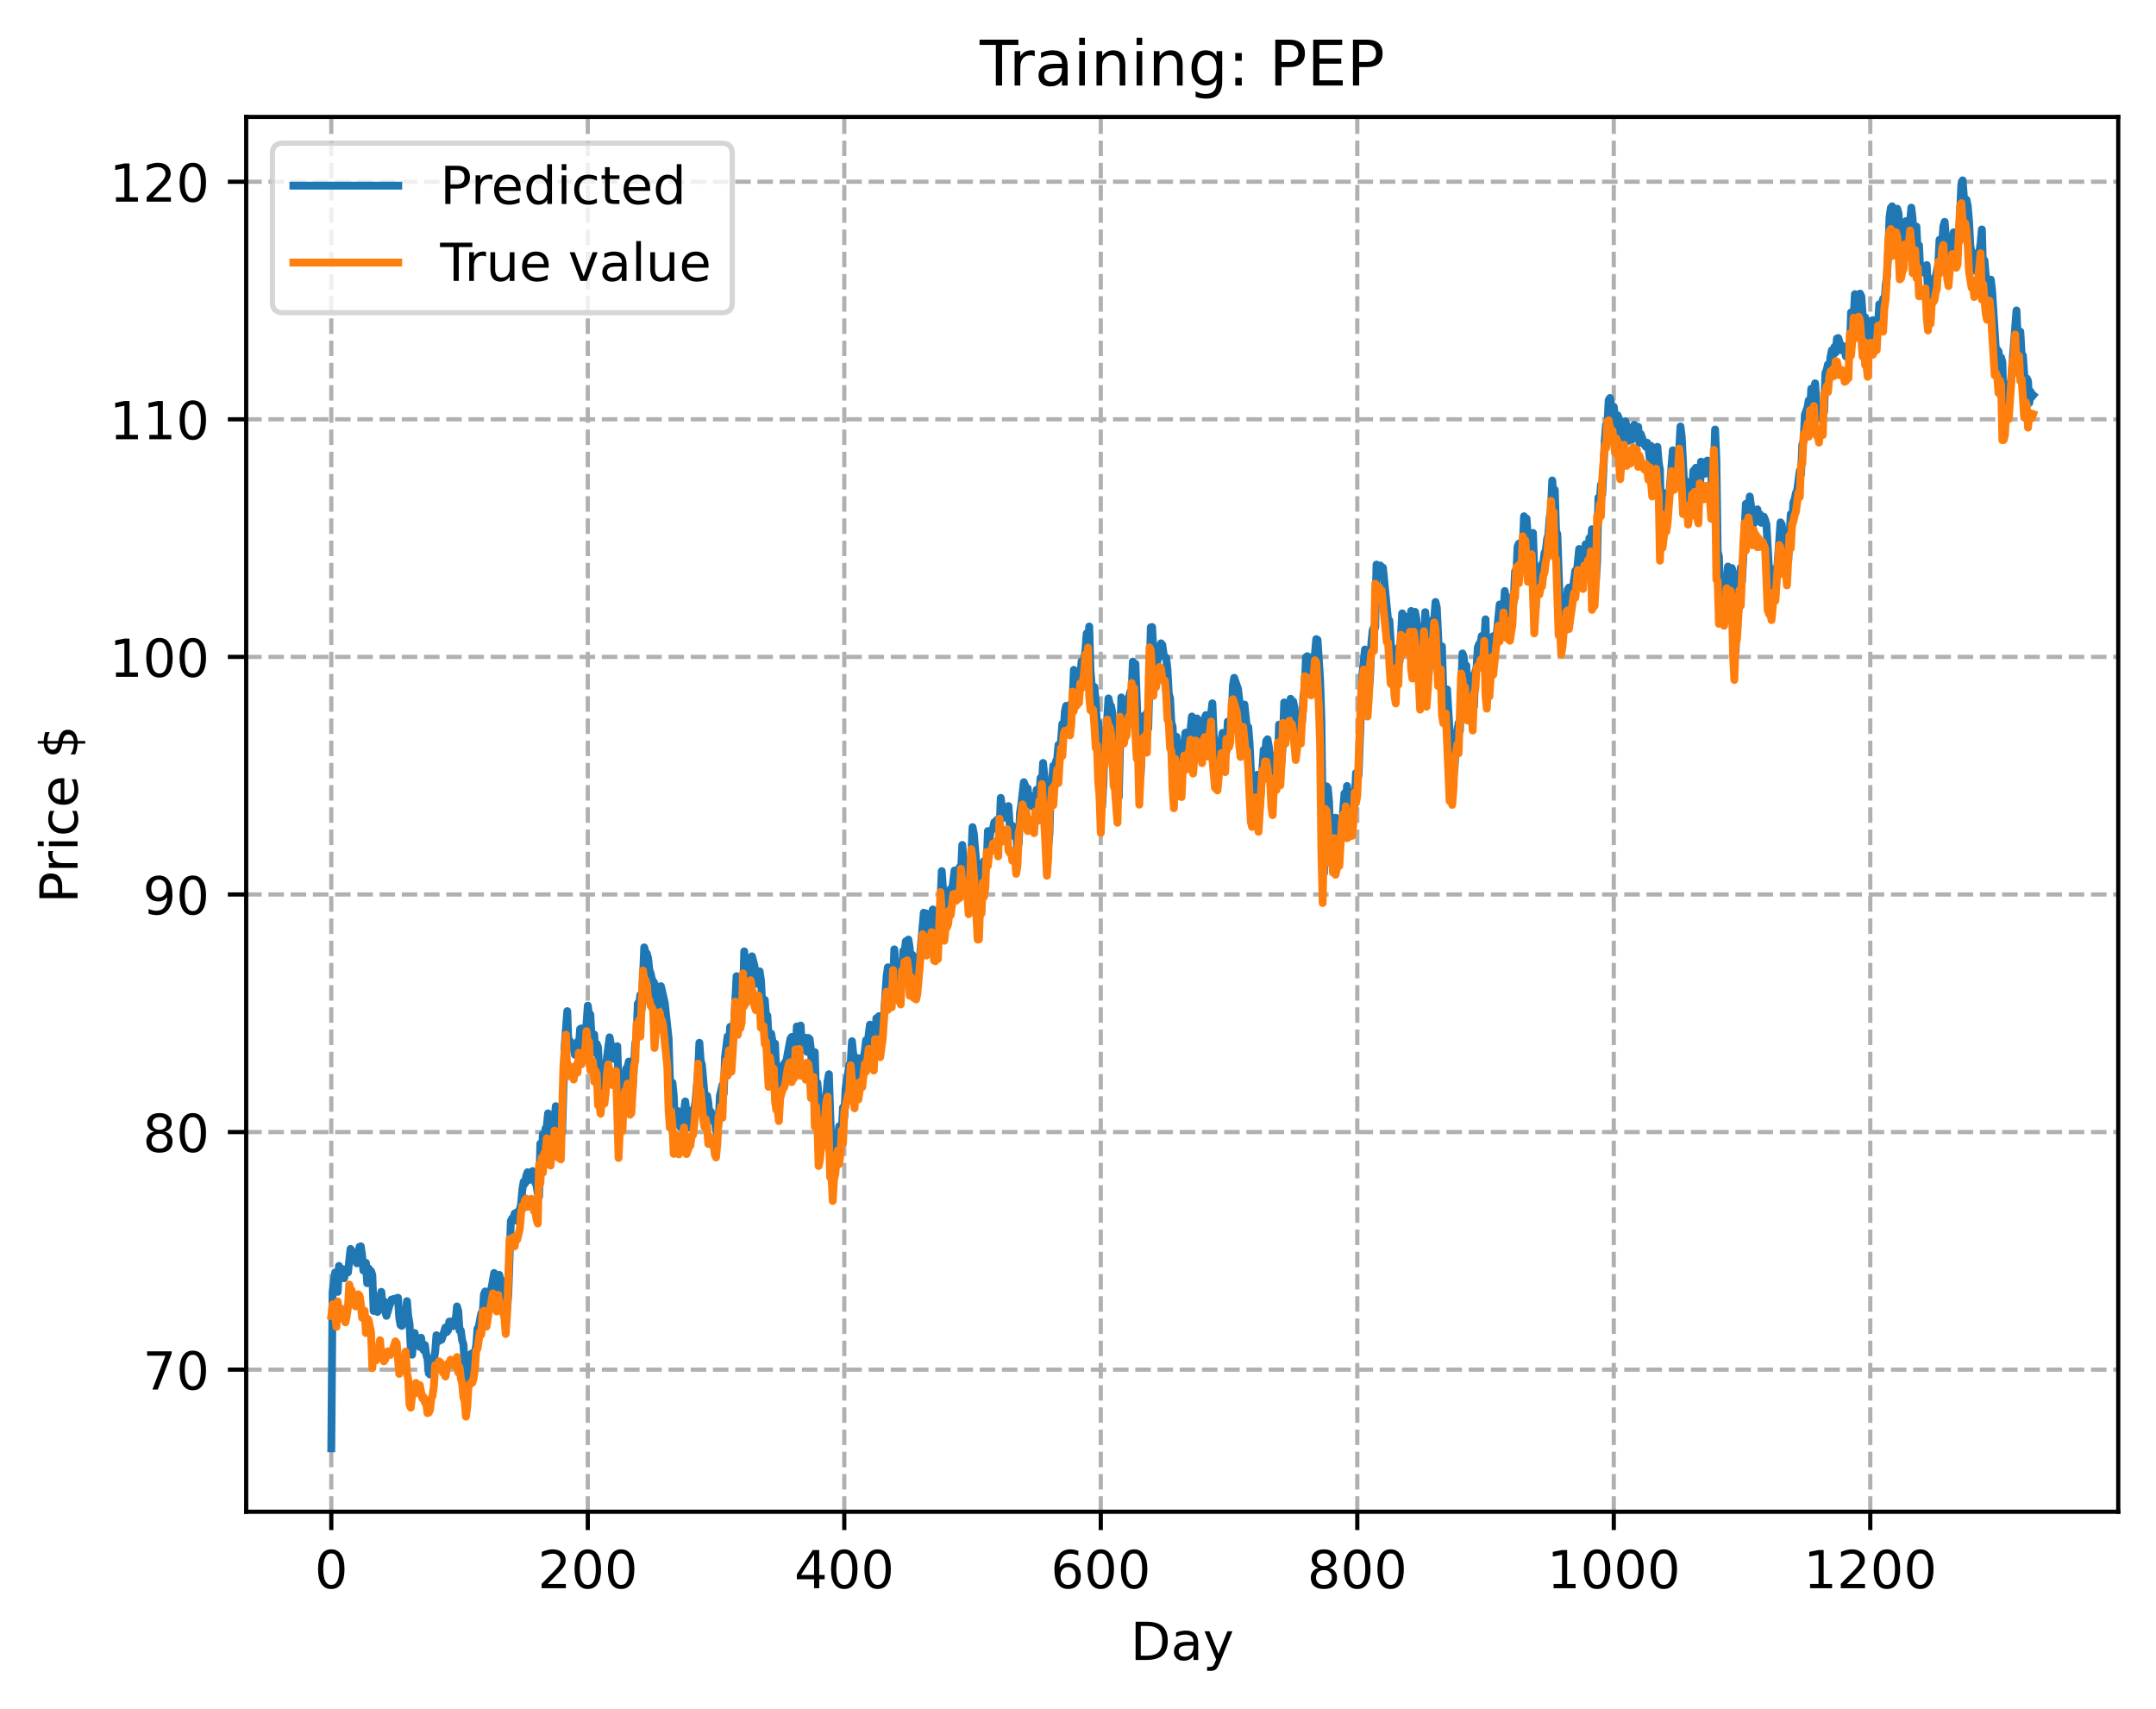 <?xml version="1.0" encoding="utf-8" standalone="no"?>
<!DOCTYPE svg PUBLIC "-//W3C//DTD SVG 1.1//EN"
  "http://www.w3.org/Graphics/SVG/1.1/DTD/svg11.dtd">
<!-- Created with matplotlib (https://matplotlib.org/) -->
<svg height="325.986pt" version="1.1" viewBox="0 0 411.286 325.986" width="411.286pt" xmlns="http://www.w3.org/2000/svg" xmlns:xlink="http://www.w3.org/1999/xlink">
 <defs>
  <style type="text/css">
*{stroke-linecap:butt;stroke-linejoin:round;}
  </style>
 </defs>
 <g id="figure_1">
  <g id="patch_1">
   <path d="M 0 325.986 
L 411.286 325.986 
L 411.286 0 
L 0 0 
z
" style="fill:#ffffff;"/>
  </g>
  <g id="axes_1">
   <g id="patch_2">
    <path d="M 46.966 288.43 
L 404.086 288.43 
L 404.086 22.318 
L 46.966 22.318 
z
" style="fill:#ffffff;"/>
   </g>
   <g id="matplotlib.axis_1">
    <g id="xtick_1">
     <g id="line2d_1">
      <path clip-path="url(#p28423b898b)" d="M 63.198 288.43 
L 63.198 22.318 
" style="fill:none;stroke:#b0b0b0;stroke-dasharray:2.96,1.28;stroke-dashoffset:0;stroke-width:0.8;"/>
     </g>
     <g id="line2d_2">
      <defs>
       <path d="M 0 0 
L 0 3.5 
" id="m942d69501c" style="stroke:#000000;stroke-width:0.8;"/>
      </defs>
      <g>
       <use style="stroke:#000000;stroke-width:0.8;" x="63.198" xlink:href="#m942d69501c" y="288.43"/>
      </g>
     </g>
     <g id="text_1">
      <!-- 0 -->
      <defs>
       <path d="M 31.781 66.406 
Q 24.172 66.406 20.328 58.906 
Q 16.5 51.422 16.5 36.375 
Q 16.5 21.391 20.328 13.891 
Q 24.172 6.391 31.781 6.391 
Q 39.453 6.391 43.281 13.891 
Q 47.125 21.391 47.125 36.375 
Q 47.125 51.422 43.281 58.906 
Q 39.453 66.406 31.781 66.406 
z
M 31.781 74.219 
Q 44.047 74.219 50.516 64.516 
Q 56.984 54.828 56.984 36.375 
Q 56.984 17.969 50.516 8.266 
Q 44.047 -1.422 31.781 -1.422 
Q 19.531 -1.422 13.062 8.266 
Q 6.594 17.969 6.594 36.375 
Q 6.594 54.828 13.062 64.516 
Q 19.531 74.219 31.781 74.219 
z
" id="DejaVuSans-48"/>
      </defs>
      <g transform="translate(60.017 303.029)scale(0.1 -0.1)">
       <use xlink:href="#DejaVuSans-48"/>
      </g>
     </g>
    </g>
    <g id="xtick_2">
     <g id="line2d_3">
      <path clip-path="url(#p28423b898b)" d="M 112.129 288.43 
L 112.129 22.318 
" style="fill:none;stroke:#b0b0b0;stroke-dasharray:2.96,1.28;stroke-dashoffset:0;stroke-width:0.8;"/>
     </g>
     <g id="line2d_4">
      <g>
       <use style="stroke:#000000;stroke-width:0.8;" x="112.129" xlink:href="#m942d69501c" y="288.43"/>
      </g>
     </g>
     <g id="text_2">
      <!-- 200 -->
      <defs>
       <path d="M 19.188 8.297 
L 53.609 8.297 
L 53.609 0 
L 7.328 0 
L 7.328 8.297 
Q 12.938 14.109 22.625 23.891 
Q 32.328 33.688 34.812 36.531 
Q 39.547 41.844 41.422 45.531 
Q 43.312 49.219 43.312 52.781 
Q 43.312 58.594 39.234 62.25 
Q 35.156 65.922 28.609 65.922 
Q 23.969 65.922 18.812 64.312 
Q 13.672 62.703 7.812 59.422 
L 7.812 69.391 
Q 13.766 71.781 18.938 73 
Q 24.125 74.219 28.422 74.219 
Q 39.75 74.219 46.484 68.547 
Q 53.219 62.891 53.219 53.422 
Q 53.219 48.922 51.531 44.891 
Q 49.859 40.875 45.406 35.406 
Q 44.188 33.984 37.641 27.219 
Q 31.109 20.453 19.188 8.297 
z
" id="DejaVuSans-50"/>
      </defs>
      <g transform="translate(102.585 303.029)scale(0.1 -0.1)">
       <use xlink:href="#DejaVuSans-50"/>
       <use x="63.623" xlink:href="#DejaVuSans-48"/>
       <use x="127.246" xlink:href="#DejaVuSans-48"/>
      </g>
     </g>
    </g>
    <g id="xtick_3">
     <g id="line2d_5">
      <path clip-path="url(#p28423b898b)" d="M 161.06 288.43 
L 161.06 22.318 
" style="fill:none;stroke:#b0b0b0;stroke-dasharray:2.96,1.28;stroke-dashoffset:0;stroke-width:0.8;"/>
     </g>
     <g id="line2d_6">
      <g>
       <use style="stroke:#000000;stroke-width:0.8;" x="161.06" xlink:href="#m942d69501c" y="288.43"/>
      </g>
     </g>
     <g id="text_3">
      <!-- 400 -->
      <defs>
       <path d="M 37.797 64.312 
L 12.891 25.391 
L 37.797 25.391 
z
M 35.203 72.906 
L 47.609 72.906 
L 47.609 25.391 
L 58.016 25.391 
L 58.016 17.188 
L 47.609 17.188 
L 47.609 0 
L 37.797 0 
L 37.797 17.188 
L 4.891 17.188 
L 4.891 26.703 
z
" id="DejaVuSans-52"/>
      </defs>
      <g transform="translate(151.516 303.029)scale(0.1 -0.1)">
       <use xlink:href="#DejaVuSans-52"/>
       <use x="63.623" xlink:href="#DejaVuSans-48"/>
       <use x="127.246" xlink:href="#DejaVuSans-48"/>
      </g>
     </g>
    </g>
    <g id="xtick_4">
     <g id="line2d_7">
      <path clip-path="url(#p28423b898b)" d="M 209.99 288.43 
L 209.99 22.318 
" style="fill:none;stroke:#b0b0b0;stroke-dasharray:2.96,1.28;stroke-dashoffset:0;stroke-width:0.8;"/>
     </g>
     <g id="line2d_8">
      <g>
       <use style="stroke:#000000;stroke-width:0.8;" x="209.99" xlink:href="#m942d69501c" y="288.43"/>
      </g>
     </g>
     <g id="text_4">
      <!-- 600 -->
      <defs>
       <path d="M 33.016 40.375 
Q 26.375 40.375 22.484 35.828 
Q 18.609 31.297 18.609 23.391 
Q 18.609 15.531 22.484 10.953 
Q 26.375 6.391 33.016 6.391 
Q 39.656 6.391 43.531 10.953 
Q 47.406 15.531 47.406 23.391 
Q 47.406 31.297 43.531 35.828 
Q 39.656 40.375 33.016 40.375 
z
M 52.594 71.297 
L 52.594 62.312 
Q 48.875 64.062 45.094 64.984 
Q 41.312 65.922 37.594 65.922 
Q 27.828 65.922 22.672 59.328 
Q 17.531 52.734 16.797 39.406 
Q 19.672 43.656 24.016 45.922 
Q 28.375 48.188 33.594 48.188 
Q 44.578 48.188 50.953 41.516 
Q 57.328 34.859 57.328 23.391 
Q 57.328 12.156 50.688 5.359 
Q 44.047 -1.422 33.016 -1.422 
Q 20.359 -1.422 13.672 8.266 
Q 6.984 17.969 6.984 36.375 
Q 6.984 53.656 15.188 63.938 
Q 23.391 74.219 37.203 74.219 
Q 40.922 74.219 44.703 73.484 
Q 48.484 72.75 52.594 71.297 
z
" id="DejaVuSans-54"/>
      </defs>
      <g transform="translate(200.446 303.029)scale(0.1 -0.1)">
       <use xlink:href="#DejaVuSans-54"/>
       <use x="63.623" xlink:href="#DejaVuSans-48"/>
       <use x="127.246" xlink:href="#DejaVuSans-48"/>
      </g>
     </g>
    </g>
    <g id="xtick_5">
     <g id="line2d_9">
      <path clip-path="url(#p28423b898b)" d="M 258.921 288.43 
L 258.921 22.318 
" style="fill:none;stroke:#b0b0b0;stroke-dasharray:2.96,1.28;stroke-dashoffset:0;stroke-width:0.8;"/>
     </g>
     <g id="line2d_10">
      <g>
       <use style="stroke:#000000;stroke-width:0.8;" x="258.921" xlink:href="#m942d69501c" y="288.43"/>
      </g>
     </g>
     <g id="text_5">
      <!-- 800 -->
      <defs>
       <path d="M 31.781 34.625 
Q 24.75 34.625 20.719 30.859 
Q 16.703 27.094 16.703 20.516 
Q 16.703 13.922 20.719 10.156 
Q 24.75 6.391 31.781 6.391 
Q 38.812 6.391 42.859 10.172 
Q 46.922 13.969 46.922 20.516 
Q 46.922 27.094 42.891 30.859 
Q 38.875 34.625 31.781 34.625 
z
M 21.922 38.812 
Q 15.578 40.375 12.031 44.719 
Q 8.5 49.078 8.5 55.328 
Q 8.5 64.062 14.719 69.141 
Q 20.953 74.219 31.781 74.219 
Q 42.672 74.219 48.875 69.141 
Q 55.078 64.062 55.078 55.328 
Q 55.078 49.078 51.531 44.719 
Q 48 40.375 41.703 38.812 
Q 48.828 37.156 52.797 32.312 
Q 56.781 27.484 56.781 20.516 
Q 56.781 9.906 50.312 4.234 
Q 43.844 -1.422 31.781 -1.422 
Q 19.734 -1.422 13.25 4.234 
Q 6.781 9.906 6.781 20.516 
Q 6.781 27.484 10.781 32.312 
Q 14.797 37.156 21.922 38.812 
z
M 18.312 54.391 
Q 18.312 48.734 21.844 45.562 
Q 25.391 42.391 31.781 42.391 
Q 38.141 42.391 41.719 45.562 
Q 45.312 48.734 45.312 54.391 
Q 45.312 60.062 41.719 63.234 
Q 38.141 66.406 31.781 66.406 
Q 25.391 66.406 21.844 63.234 
Q 18.312 60.062 18.312 54.391 
z
" id="DejaVuSans-56"/>
      </defs>
      <g transform="translate(249.377 303.029)scale(0.1 -0.1)">
       <use xlink:href="#DejaVuSans-56"/>
       <use x="63.623" xlink:href="#DejaVuSans-48"/>
       <use x="127.246" xlink:href="#DejaVuSans-48"/>
      </g>
     </g>
    </g>
    <g id="xtick_6">
     <g id="line2d_11">
      <path clip-path="url(#p28423b898b)" d="M 307.851 288.43 
L 307.851 22.318 
" style="fill:none;stroke:#b0b0b0;stroke-dasharray:2.96,1.28;stroke-dashoffset:0;stroke-width:0.8;"/>
     </g>
     <g id="line2d_12">
      <g>
       <use style="stroke:#000000;stroke-width:0.8;" x="307.851" xlink:href="#m942d69501c" y="288.43"/>
      </g>
     </g>
     <g id="text_6">
      <!-- 1000 -->
      <defs>
       <path d="M 12.406 8.297 
L 28.516 8.297 
L 28.516 63.922 
L 10.984 60.406 
L 10.984 69.391 
L 28.422 72.906 
L 38.281 72.906 
L 38.281 8.297 
L 54.391 8.297 
L 54.391 0 
L 12.406 0 
z
" id="DejaVuSans-49"/>
      </defs>
      <g transform="translate(295.126 303.029)scale(0.1 -0.1)">
       <use xlink:href="#DejaVuSans-49"/>
       <use x="63.623" xlink:href="#DejaVuSans-48"/>
       <use x="127.246" xlink:href="#DejaVuSans-48"/>
       <use x="190.869" xlink:href="#DejaVuSans-48"/>
      </g>
     </g>
    </g>
    <g id="xtick_7">
     <g id="line2d_13">
      <path clip-path="url(#p28423b898b)" d="M 356.782 288.43 
L 356.782 22.318 
" style="fill:none;stroke:#b0b0b0;stroke-dasharray:2.96,1.28;stroke-dashoffset:0;stroke-width:0.8;"/>
     </g>
     <g id="line2d_14">
      <g>
       <use style="stroke:#000000;stroke-width:0.8;" x="356.782" xlink:href="#m942d69501c" y="288.43"/>
      </g>
     </g>
     <g id="text_7">
      <!-- 1200 -->
      <g transform="translate(344.057 303.029)scale(0.1 -0.1)">
       <use xlink:href="#DejaVuSans-49"/>
       <use x="63.623" xlink:href="#DejaVuSans-50"/>
       <use x="127.246" xlink:href="#DejaVuSans-48"/>
       <use x="190.869" xlink:href="#DejaVuSans-48"/>
      </g>
     </g>
    </g>
    <g id="text_8">
     <!-- Day -->
     <defs>
      <path d="M 19.672 64.797 
L 19.672 8.109 
L 31.594 8.109 
Q 46.688 8.109 53.688 14.938 
Q 60.688 21.781 60.688 36.531 
Q 60.688 51.172 53.688 57.984 
Q 46.688 64.797 31.594 64.797 
z
M 9.812 72.906 
L 30.078 72.906 
Q 51.266 72.906 61.172 64.094 
Q 71.094 55.281 71.094 36.531 
Q 71.094 17.672 61.125 8.828 
Q 51.172 0 30.078 0 
L 9.812 0 
z
" id="DejaVuSans-68"/>
      <path d="M 34.281 27.484 
Q 23.391 27.484 19.188 25 
Q 14.984 22.516 14.984 16.5 
Q 14.984 11.719 18.141 8.906 
Q 21.297 6.109 26.703 6.109 
Q 34.188 6.109 38.703 11.406 
Q 43.219 16.703 43.219 25.484 
L 43.219 27.484 
z
M 52.203 31.203 
L 52.203 0 
L 43.219 0 
L 43.219 8.297 
Q 40.141 3.328 35.547 0.953 
Q 30.953 -1.422 24.312 -1.422 
Q 15.922 -1.422 10.953 3.297 
Q 6 8.016 6 15.922 
Q 6 25.141 12.172 29.828 
Q 18.359 34.516 30.609 34.516 
L 43.219 34.516 
L 43.219 35.406 
Q 43.219 41.609 39.141 45 
Q 35.062 48.391 27.688 48.391 
Q 23 48.391 18.547 47.266 
Q 14.109 46.141 10.016 43.891 
L 10.016 52.203 
Q 14.938 54.109 19.578 55.047 
Q 24.219 56 28.609 56 
Q 40.484 56 46.344 49.844 
Q 52.203 43.703 52.203 31.203 
z
" id="DejaVuSans-97"/>
      <path d="M 32.172 -5.078 
Q 28.375 -14.844 24.75 -17.812 
Q 21.141 -20.797 15.094 -20.797 
L 7.906 -20.797 
L 7.906 -13.281 
L 13.188 -13.281 
Q 16.891 -13.281 18.938 -11.516 
Q 21 -9.766 23.484 -3.219 
L 25.094 0.875 
L 2.984 54.688 
L 12.5 54.688 
L 29.594 11.922 
L 46.688 54.688 
L 56.203 54.688 
z
" id="DejaVuSans-121"/>
     </defs>
     <g transform="translate(215.652 316.707)scale(0.1 -0.1)">
      <use xlink:href="#DejaVuSans-68"/>
      <use x="77.002" xlink:href="#DejaVuSans-97"/>
      <use x="138.281" xlink:href="#DejaVuSans-121"/>
     </g>
    </g>
   </g>
   <g id="matplotlib.axis_2">
    <g id="ytick_1">
     <g id="line2d_15">
      <path clip-path="url(#p28423b898b)" d="M 46.966 261.317 
L 404.086 261.317 
" style="fill:none;stroke:#b0b0b0;stroke-dasharray:2.96,1.28;stroke-dashoffset:0;stroke-width:0.8;"/>
     </g>
     <g id="line2d_16">
      <defs>
       <path d="M 0 0 
L -3.5 0 
" id="mfcd4f8fece" style="stroke:#000000;stroke-width:0.8;"/>
      </defs>
      <g>
       <use style="stroke:#000000;stroke-width:0.8;" x="46.966" xlink:href="#mfcd4f8fece" y="261.317"/>
      </g>
     </g>
     <g id="text_9">
      <!-- 70 -->
      <defs>
       <path d="M 8.203 72.906 
L 55.078 72.906 
L 55.078 68.703 
L 28.609 0 
L 18.312 0 
L 43.219 64.594 
L 8.203 64.594 
z
" id="DejaVuSans-55"/>
      </defs>
      <g transform="translate(27.241 265.116)scale(0.1 -0.1)">
       <use xlink:href="#DejaVuSans-55"/>
       <use x="63.623" xlink:href="#DejaVuSans-48"/>
      </g>
     </g>
    </g>
    <g id="ytick_2">
     <g id="line2d_17">
      <path clip-path="url(#p28423b898b)" d="M 46.966 215.989 
L 404.086 215.989 
" style="fill:none;stroke:#b0b0b0;stroke-dasharray:2.96,1.28;stroke-dashoffset:0;stroke-width:0.8;"/>
     </g>
     <g id="line2d_18">
      <g>
       <use style="stroke:#000000;stroke-width:0.8;" x="46.966" xlink:href="#mfcd4f8fece" y="215.989"/>
      </g>
     </g>
     <g id="text_10">
      <!-- 80 -->
      <g transform="translate(27.241 219.788)scale(0.1 -0.1)">
       <use xlink:href="#DejaVuSans-56"/>
       <use x="63.623" xlink:href="#DejaVuSans-48"/>
      </g>
     </g>
    </g>
    <g id="ytick_3">
     <g id="line2d_19">
      <path clip-path="url(#p28423b898b)" d="M 46.966 170.661 
L 404.086 170.661 
" style="fill:none;stroke:#b0b0b0;stroke-dasharray:2.96,1.28;stroke-dashoffset:0;stroke-width:0.8;"/>
     </g>
     <g id="line2d_20">
      <g>
       <use style="stroke:#000000;stroke-width:0.8;" x="46.966" xlink:href="#mfcd4f8fece" y="170.661"/>
      </g>
     </g>
     <g id="text_11">
      <!-- 90 -->
      <defs>
       <path d="M 10.984 1.516 
L 10.984 10.5 
Q 14.703 8.734 18.5 7.812 
Q 22.312 6.891 25.984 6.891 
Q 35.75 6.891 40.891 13.453 
Q 46.047 20.016 46.781 33.406 
Q 43.953 29.203 39.594 26.953 
Q 35.25 24.703 29.984 24.703 
Q 19.047 24.703 12.672 31.312 
Q 6.297 37.938 6.297 49.422 
Q 6.297 60.641 12.938 67.422 
Q 19.578 74.219 30.609 74.219 
Q 43.266 74.219 49.922 64.516 
Q 56.594 54.828 56.594 36.375 
Q 56.594 19.141 48.406 8.859 
Q 40.234 -1.422 26.422 -1.422 
Q 22.703 -1.422 18.891 -0.688 
Q 15.094 0.047 10.984 1.516 
z
M 30.609 32.422 
Q 37.25 32.422 41.125 36.953 
Q 45.016 41.5 45.016 49.422 
Q 45.016 57.281 41.125 61.844 
Q 37.25 66.406 30.609 66.406 
Q 23.969 66.406 20.094 61.844 
Q 16.219 57.281 16.219 49.422 
Q 16.219 41.5 20.094 36.953 
Q 23.969 32.422 30.609 32.422 
z
" id="DejaVuSans-57"/>
      </defs>
      <g transform="translate(27.241 174.46)scale(0.1 -0.1)">
       <use xlink:href="#DejaVuSans-57"/>
       <use x="63.623" xlink:href="#DejaVuSans-48"/>
      </g>
     </g>
    </g>
    <g id="ytick_4">
     <g id="line2d_21">
      <path clip-path="url(#p28423b898b)" d="M 46.966 125.333 
L 404.086 125.333 
" style="fill:none;stroke:#b0b0b0;stroke-dasharray:2.96,1.28;stroke-dashoffset:0;stroke-width:0.8;"/>
     </g>
     <g id="line2d_22">
      <g>
       <use style="stroke:#000000;stroke-width:0.8;" x="46.966" xlink:href="#mfcd4f8fece" y="125.333"/>
      </g>
     </g>
     <g id="text_12">
      <!-- 100 -->
      <g transform="translate(20.878 129.132)scale(0.1 -0.1)">
       <use xlink:href="#DejaVuSans-49"/>
       <use x="63.623" xlink:href="#DejaVuSans-48"/>
       <use x="127.246" xlink:href="#DejaVuSans-48"/>
      </g>
     </g>
    </g>
    <g id="ytick_5">
     <g id="line2d_23">
      <path clip-path="url(#p28423b898b)" d="M 46.966 80.005 
L 404.086 80.005 
" style="fill:none;stroke:#b0b0b0;stroke-dasharray:2.96,1.28;stroke-dashoffset:0;stroke-width:0.8;"/>
     </g>
     <g id="line2d_24">
      <g>
       <use style="stroke:#000000;stroke-width:0.8;" x="46.966" xlink:href="#mfcd4f8fece" y="80.005"/>
      </g>
     </g>
     <g id="text_13">
      <!-- 110 -->
      <g transform="translate(20.878 83.804)scale(0.1 -0.1)">
       <use xlink:href="#DejaVuSans-49"/>
       <use x="63.623" xlink:href="#DejaVuSans-49"/>
       <use x="127.246" xlink:href="#DejaVuSans-48"/>
      </g>
     </g>
    </g>
    <g id="ytick_6">
     <g id="line2d_25">
      <path clip-path="url(#p28423b898b)" d="M 46.966 34.677 
L 404.086 34.677 
" style="fill:none;stroke:#b0b0b0;stroke-dasharray:2.96,1.28;stroke-dashoffset:0;stroke-width:0.8;"/>
     </g>
     <g id="line2d_26">
      <g>
       <use style="stroke:#000000;stroke-width:0.8;" x="46.966" xlink:href="#mfcd4f8fece" y="34.677"/>
      </g>
     </g>
     <g id="text_14">
      <!-- 120 -->
      <g transform="translate(20.878 38.476)scale(0.1 -0.1)">
       <use xlink:href="#DejaVuSans-49"/>
       <use x="63.623" xlink:href="#DejaVuSans-50"/>
       <use x="127.246" xlink:href="#DejaVuSans-48"/>
      </g>
     </g>
    </g>
    <g id="text_15">
     <!-- Price $ -->
     <defs>
      <path d="M 19.672 64.797 
L 19.672 37.406 
L 32.078 37.406 
Q 38.969 37.406 42.719 40.969 
Q 46.484 44.531 46.484 51.125 
Q 46.484 57.672 42.719 61.234 
Q 38.969 64.797 32.078 64.797 
z
M 9.812 72.906 
L 32.078 72.906 
Q 44.344 72.906 50.609 67.359 
Q 56.891 61.812 56.891 51.125 
Q 56.891 40.328 50.609 34.812 
Q 44.344 29.297 32.078 29.297 
L 19.672 29.297 
L 19.672 0 
L 9.812 0 
z
" id="DejaVuSans-80"/>
      <path d="M 41.109 46.297 
Q 39.594 47.172 37.812 47.578 
Q 36.031 48 33.891 48 
Q 26.266 48 22.188 43.047 
Q 18.109 38.094 18.109 28.812 
L 18.109 0 
L 9.078 0 
L 9.078 54.688 
L 18.109 54.688 
L 18.109 46.188 
Q 20.953 51.172 25.484 53.578 
Q 30.031 56 36.531 56 
Q 37.453 56 38.578 55.875 
Q 39.703 55.766 41.062 55.516 
z
" id="DejaVuSans-114"/>
      <path d="M 9.422 54.688 
L 18.406 54.688 
L 18.406 0 
L 9.422 0 
z
M 9.422 75.984 
L 18.406 75.984 
L 18.406 64.594 
L 9.422 64.594 
z
" id="DejaVuSans-105"/>
      <path d="M 48.781 52.594 
L 48.781 44.188 
Q 44.969 46.297 41.141 47.344 
Q 37.312 48.391 33.406 48.391 
Q 24.656 48.391 19.812 42.844 
Q 14.984 37.312 14.984 27.297 
Q 14.984 17.281 19.812 11.734 
Q 24.656 6.203 33.406 6.203 
Q 37.312 6.203 41.141 7.25 
Q 44.969 8.297 48.781 10.406 
L 48.781 2.094 
Q 45.016 0.344 40.984 -0.531 
Q 36.969 -1.422 32.422 -1.422 
Q 20.062 -1.422 12.781 6.344 
Q 5.516 14.109 5.516 27.297 
Q 5.516 40.672 12.859 48.328 
Q 20.219 56 33.016 56 
Q 37.156 56 41.109 55.141 
Q 45.062 54.297 48.781 52.594 
z
" id="DejaVuSans-99"/>
      <path d="M 56.203 29.594 
L 56.203 25.203 
L 14.891 25.203 
Q 15.484 15.922 20.484 11.062 
Q 25.484 6.203 34.422 6.203 
Q 39.594 6.203 44.453 7.469 
Q 49.312 8.734 54.109 11.281 
L 54.109 2.781 
Q 49.266 0.734 44.188 -0.344 
Q 39.109 -1.422 33.891 -1.422 
Q 20.797 -1.422 13.156 6.188 
Q 5.516 13.812 5.516 26.812 
Q 5.516 40.234 12.766 48.109 
Q 20.016 56 32.328 56 
Q 43.359 56 49.781 48.891 
Q 56.203 41.797 56.203 29.594 
z
M 47.219 32.234 
Q 47.125 39.594 43.094 43.984 
Q 39.062 48.391 32.422 48.391 
Q 24.906 48.391 20.391 44.141 
Q 15.875 39.891 15.188 32.172 
z
" id="DejaVuSans-101"/>
      <path id="DejaVuSans-32"/>
      <path d="M 33.797 -14.703 
L 28.906 -14.703 
L 28.859 0 
Q 23.734 0.094 18.609 1.188 
Q 13.484 2.297 8.297 4.5 
L 8.297 13.281 
Q 13.281 10.156 18.375 8.562 
Q 23.484 6.984 28.906 6.938 
L 28.906 29.203 
Q 18.109 30.953 13.203 35.156 
Q 8.297 39.359 8.297 46.688 
Q 8.297 54.641 13.625 59.219 
Q 18.953 63.812 28.906 64.5 
L 28.906 75.984 
L 33.797 75.984 
L 33.797 64.656 
Q 38.328 64.453 42.578 63.688 
Q 46.828 62.938 50.875 61.625 
L 50.875 53.078 
Q 46.828 55.125 42.547 56.25 
Q 38.281 57.375 33.797 57.562 
L 33.797 36.719 
Q 44.875 35.016 50.094 30.609 
Q 55.328 26.219 55.328 18.609 
Q 55.328 10.359 49.781 5.594 
Q 44.234 0.828 33.797 0.094 
z
M 28.906 37.594 
L 28.906 57.625 
Q 23.25 56.984 20.266 54.391 
Q 17.281 51.812 17.281 47.516 
Q 17.281 43.312 20.031 40.969 
Q 22.797 38.625 28.906 37.594 
z
M 33.797 28.219 
L 33.797 7.078 
Q 39.984 7.906 43.141 10.594 
Q 46.297 13.281 46.297 17.672 
Q 46.297 21.969 43.281 24.5 
Q 40.281 27.047 33.797 28.219 
z
" id="DejaVuSans-36"/>
     </defs>
     <g transform="translate(14.798 172.342)rotate(-90)scale(0.1 -0.1)">
      <use xlink:href="#DejaVuSans-80"/>
      <use x="58.553" xlink:href="#DejaVuSans-114"/>
      <use x="99.666" xlink:href="#DejaVuSans-105"/>
      <use x="127.449" xlink:href="#DejaVuSans-99"/>
      <use x="182.43" xlink:href="#DejaVuSans-101"/>
      <use x="243.953" xlink:href="#DejaVuSans-32"/>
      <use x="275.74" xlink:href="#DejaVuSans-36"/>
     </g>
    </g>
   </g>
   <g id="line2d_27">
    <path clip-path="url(#p28423b898b)" d="M 63.198 276.334 
L 63.443 246.509 
L 63.932 242.776 
L 64.177 243.924 
L 64.422 246.487 
L 64.666 241.535 
L 65.156 242.97 
L 65.4 242.146 
L 65.645 243.886 
L 65.89 242.928 
L 66.379 242.774 
L 66.868 238.293 
L 67.357 239.064 
L 68.091 241.035 
L 68.581 237.887 
L 68.825 237.781 
L 69.07 239.497 
L 69.315 242.41 
L 69.559 241.94 
L 69.804 240.937 
L 70.049 244.831 
L 70.293 241.975 
L 70.538 242.365 
L 70.783 242.521 
L 71.027 243.296 
L 71.272 250.119 
L 71.517 248.127 
L 71.761 250.136 
L 72.006 250.315 
L 72.74 246.478 
L 72.984 249.019 
L 73.229 248.255 
L 73.474 250.212 
L 73.718 251.064 
L 74.208 249.369 
L 74.697 247.944 
L 74.942 248.163 
L 75.186 247.798 
L 75.431 247.965 
L 75.676 247.677 
L 75.92 247.602 
L 76.165 251.447 
L 76.41 252.823 
L 76.654 252.967 
L 76.899 250.837 
L 77.144 250.487 
L 77.388 251.14 
L 77.633 248.247 
L 77.878 251.168 
L 78.122 252.535 
L 78.367 257.414 
L 78.611 258.471 
L 78.856 255.128 
L 79.101 254.327 
L 79.345 255.597 
L 79.59 255.713 
L 79.835 256.758 
L 80.079 256.996 
L 80.324 255.233 
L 80.569 257.08 
L 80.813 257.605 
L 81.058 256.632 
L 81.303 258.433 
L 81.547 259.274 
L 81.792 262.002 
L 82.037 262.25 
L 82.281 261.51 
L 82.526 259.832 
L 82.771 259.41 
L 83.015 257.93 
L 83.26 254.752 
L 83.505 255.68 
L 83.749 255.865 
L 83.994 255.3 
L 84.239 255.609 
L 84.728 254.058 
L 84.972 253.273 
L 85.217 254.167 
L 85.462 253.846 
L 85.706 252.151 
L 85.951 252.274 
L 86.196 252.093 
L 86.44 253.023 
L 86.685 252.735 
L 86.93 251.794 
L 87.174 249.26 
L 87.419 250.138 
L 87.664 253.87 
L 87.908 253.845 
L 88.153 255.698 
L 88.398 256.463 
L 88.642 259.973 
L 88.887 261.513 
L 89.132 264.148 
L 89.376 262.543 
L 89.621 258.711 
L 89.866 258.324 
L 90.11 258.176 
L 90.355 258.497 
L 90.599 257.981 
L 90.844 256.686 
L 91.089 253.487 
L 91.333 253.093 
L 91.823 250.539 
L 92.067 250.812 
L 92.312 246.967 
L 92.557 246.4 
L 92.801 247.415 
L 93.046 249.196 
L 93.535 246.346 
L 93.78 245.673 
L 94.269 242.875 
L 94.759 245.142 
L 95.003 246.141 
L 95.248 243.234 
L 95.493 244.554 
L 95.737 244.313 
L 95.982 244.82 
L 96.471 246.964 
L 96.716 249.957 
L 96.96 247.004 
L 97.45 232.96 
L 97.694 232.476 
L 97.939 232.433 
L 98.184 231.516 
L 98.428 232.867 
L 98.673 231.237 
L 98.918 231.726 
L 99.407 229.734 
L 99.652 226.912 
L 99.896 225.471 
L 100.141 225.824 
L 100.386 224.367 
L 100.63 223.66 
L 100.875 225.163 
L 101.364 224.493 
L 101.609 223.428 
L 101.854 224.018 
L 102.098 225.639 
L 102.343 226.132 
L 102.587 227.715 
L 102.832 228.336 
L 103.077 218.197 
L 103.321 220.673 
L 103.566 216.388 
L 103.811 218.489 
L 104.055 215.351 
L 104.3 214.91 
L 104.545 212.418 
L 104.789 215.584 
L 105.034 213.419 
L 105.279 217.135 
L 105.523 213.507 
L 105.768 214.335 
L 106.013 211.05 
L 106.257 211.359 
L 106.502 211.317 
L 106.747 215.661 
L 106.991 211.694 
L 107.236 216.084 
L 107.725 199.44 
L 108.215 192.92 
L 108.459 200.037 
L 108.704 198.556 
L 108.948 199.732 
L 109.193 199.331 
L 109.438 199.993 
L 109.682 201.249 
L 110.172 198.767 
L 110.416 199.876 
L 110.661 196.337 
L 110.906 196.209 
L 111.15 198.125 
L 111.395 197.557 
L 111.64 197.436 
L 111.884 195.356 
L 112.129 191.863 
L 112.374 193.756 
L 112.618 193.55 
L 112.863 198.454 
L 113.108 198.639 
L 113.352 197.373 
L 113.597 200.885 
L 113.842 199.188 
L 114.086 199.816 
L 114.331 205.398 
L 114.575 205.517 
L 114.82 207.446 
L 115.309 203.071 
L 115.554 203.535 
L 116.288 197.908 
L 117.022 202.003 
L 117.267 201.483 
L 117.511 199.716 
L 117.756 199.606 
L 118.245 215.177 
L 118.49 210.466 
L 118.735 209.948 
L 118.979 210.612 
L 119.224 205.708 
L 119.469 203.849 
L 119.713 203.601 
L 119.958 202.536 
L 120.203 203.702 
L 120.447 207.633 
L 120.692 207.57 
L 121.181 199.148 
L 121.426 198.061 
L 121.67 191.452 
L 121.915 191.694 
L 122.16 189.801 
L 122.404 192.63 
L 122.894 180.763 
L 123.138 181.746 
L 123.383 181.894 
L 123.628 182.808 
L 123.872 185.057 
L 124.117 185.716 
L 124.362 186.834 
L 124.851 187.644 
L 125.096 194.429 
L 125.34 192.198 
L 125.83 190.674 
L 126.074 188.155 
L 126.808 191.304 
L 127.542 198.103 
L 127.787 205.8 
L 128.031 209.286 
L 128.276 206.563 
L 128.521 209.009 
L 128.765 214.468 
L 129.01 214.412 
L 129.255 211.952 
L 129.499 212.271 
L 129.744 214.955 
L 129.989 213.813 
L 130.233 213.898 
L 130.723 210.144 
L 131.212 215.181 
L 131.946 213.595 
L 132.191 211.713 
L 132.435 211.595 
L 132.68 210.118 
L 133.169 204.449 
L 133.414 198.956 
L 133.658 202.326 
L 133.903 203.187 
L 134.392 208.79 
L 134.637 210.331 
L 134.882 209.053 
L 135.126 210.351 
L 135.371 213.323 
L 135.616 212.097 
L 136.105 213.972 
L 136.35 213.378 
L 136.594 215.681 
L 136.839 216.389 
L 137.084 214.12 
L 137.328 209.046 
L 137.818 207 
L 138.062 208.668 
L 138.307 201.681 
L 138.796 197.743 
L 139.041 200.401 
L 139.285 195.925 
L 139.53 195.889 
L 139.775 199.049 
L 140.019 195.765 
L 140.509 186.255 
L 140.998 192.292 
L 141.243 190.691 
L 141.487 191.2 
L 141.732 190.312 
L 141.977 181.515 
L 142.221 186.76 
L 142.466 185.213 
L 142.711 186.718 
L 142.955 185.788 
L 143.445 182.452 
L 143.934 184.313 
L 144.178 186.634 
L 144.423 187.698 
L 144.668 185.774 
L 144.912 185.324 
L 145.157 186.98 
L 145.402 191.215 
L 145.891 190.768 
L 146.136 193.933 
L 146.38 193.752 
L 146.87 202.127 
L 147.114 197.21 
L 147.604 200.112 
L 147.848 199.112 
L 148.093 204.806 
L 148.338 206.691 
L 148.582 206.879 
L 148.827 209.037 
L 149.072 205.273 
L 149.316 203.689 
L 149.561 202.961 
L 149.806 202.719 
L 150.05 202.201 
L 150.784 198.197 
L 151.029 197.831 
L 151.273 201.345 
L 151.763 200.727 
L 152.007 195.844 
L 152.252 196.596 
L 152.497 198.315 
L 152.741 195.668 
L 152.986 200.128 
L 153.231 200.33 
L 153.475 198.169 
L 153.72 197.995 
L 153.965 200.694 
L 154.209 198.027 
L 154.454 198.268 
L 154.699 200.299 
L 154.943 204.456 
L 155.433 200.746 
L 155.677 209.299 
L 155.922 206.567 
L 156.166 209.339 
L 156.411 216.943 
L 156.656 216.292 
L 156.9 213.866 
L 157.145 214.205 
L 157.39 210.718 
L 157.634 209.05 
L 157.879 206.268 
L 158.124 204.95 
L 158.613 219.558 
L 158.858 219.688 
L 159.102 224.149 
L 159.347 220.507 
L 159.592 219.316 
L 160.081 214.882 
L 160.326 217.199 
L 160.57 215.829 
L 160.815 211.292 
L 161.06 213.165 
L 161.304 207.788 
L 162.038 203.123 
L 162.283 202.82 
L 162.527 198.662 
L 163.261 206.175 
L 163.506 201.847 
L 163.751 202.082 
L 163.995 204.687 
L 164.485 201.756 
L 164.729 202.512 
L 165.219 198.464 
L 165.463 199.451 
L 165.953 195.492 
L 166.197 198.113 
L 166.442 198.968 
L 166.687 198.376 
L 166.931 199.735 
L 167.176 194.273 
L 167.421 195.526 
L 167.665 193.889 
L 167.91 194.724 
L 168.154 196.531 
L 168.644 193.528 
L 169.133 186.255 
L 169.378 184.548 
L 169.622 187.529 
L 170.112 186.345 
L 170.356 187.485 
L 170.601 181.126 
L 170.846 184.992 
L 171.09 185.067 
L 171.335 186.382 
L 171.58 186.659 
L 171.824 185.094 
L 172.069 187.169 
L 172.314 181.41 
L 172.558 181.591 
L 172.803 179.59 
L 173.048 180.344 
L 173.292 179.266 
L 173.537 180.829 
L 173.782 185.349 
L 174.026 182.158 
L 174.515 185.876 
L 174.76 184.277 
L 175.005 186.359 
L 175.249 185.408 
L 176.228 174.137 
L 176.473 175.704 
L 176.717 174.283 
L 176.962 177.533 
L 177.451 175.686 
L 177.696 175.262 
L 177.941 173.522 
L 178.43 178.649 
L 178.675 178.717 
L 178.919 177.005 
L 179.164 178.062 
L 179.653 166.199 
L 180.142 173.181 
L 180.387 174.784 
L 180.632 172.832 
L 180.876 172.579 
L 181.121 172.067 
L 181.366 169.573 
L 181.61 170.012 
L 182.1 166.085 
L 182.589 167.212 
L 182.834 167.077 
L 183.078 165.433 
L 183.323 166.316 
L 183.568 161.214 
L 183.812 164.21 
L 184.057 164.048 
L 184.302 166.037 
L 184.546 165.61 
L 184.791 166.225 
L 185.036 169.432 
L 185.525 157.811 
L 185.77 159.089 
L 186.259 164.83 
L 186.748 174.209 
L 186.993 174.497 
L 187.237 168 
L 187.482 169.629 
L 187.727 164.277 
L 187.971 166.351 
L 188.216 164.929 
L 188.461 158.555 
L 188.705 160.68 
L 188.95 158.716 
L 189.439 158.026 
L 189.684 156.875 
L 189.929 157.963 
L 190.173 156.418 
L 190.418 156.962 
L 190.663 158.853 
L 190.907 152.234 
L 191.397 156.044 
L 191.641 154.574 
L 191.886 154.816 
L 192.13 154.845 
L 192.375 153.787 
L 192.62 157.405 
L 192.864 157.979 
L 193.109 157.557 
L 193.354 159.482 
L 193.598 158.193 
L 193.843 158.642 
L 194.088 162.069 
L 194.332 160.954 
L 194.577 155.108 
L 194.822 153.555 
L 195.311 149.238 
L 195.556 149.86 
L 195.8 152.518 
L 196.045 150.421 
L 196.29 153.767 
L 196.534 152.192 
L 196.779 151.911 
L 197.024 152.176 
L 197.268 153.983 
L 197.513 154.548 
L 197.758 150.685 
L 198.002 150.961 
L 198.247 152.053 
L 198.491 148.438 
L 198.736 149.982 
L 198.981 145.564 
L 199.225 148.176 
L 199.959 161.557 
L 200.204 158.922 
L 200.449 150.014 
L 200.693 148.945 
L 200.938 146.097 
L 201.183 148.739 
L 201.427 145.26 
L 201.672 144.799 
L 201.917 142.116 
L 202.161 144.519 
L 202.651 138.121 
L 202.895 139.467 
L 203.14 135.718 
L 203.385 134.668 
L 203.629 135.126 
L 203.874 135.165 
L 204.118 134.437 
L 204.363 135.504 
L 204.608 133.683 
L 204.852 127.809 
L 205.097 130.972 
L 205.342 128.342 
L 205.586 130.218 
L 205.831 128.37 
L 206.076 129.508 
L 206.32 126.172 
L 206.565 126.584 
L 206.81 125.788 
L 207.054 124.034 
L 207.299 120.848 
L 207.544 122.347 
L 207.788 119.531 
L 208.033 127.943 
L 208.278 130.993 
L 208.522 131.149 
L 208.767 131.07 
L 209.012 133.793 
L 209.256 138.101 
L 209.501 137.859 
L 209.746 144.407 
L 209.99 147.246 
L 210.235 153.895 
L 210.479 149.481 
L 210.724 142.023 
L 210.969 141.294 
L 211.458 133.25 
L 211.703 134.368 
L 211.947 134.688 
L 212.192 136.061 
L 212.437 139.342 
L 212.681 145.183 
L 212.926 145.826 
L 213.415 152.131 
L 213.905 133.07 
L 214.394 137.379 
L 214.639 137.458 
L 214.883 136.01 
L 215.128 135.657 
L 215.373 133.069 
L 215.617 131.986 
L 215.862 132.455 
L 216.106 126.224 
L 216.351 127.225 
L 216.596 126.649 
L 217.085 139.55 
L 217.33 138.537 
L 217.574 147.916 
L 218.064 138.308 
L 218.308 136.526 
L 218.553 136.465 
L 218.798 136.013 
L 219.042 139.005 
L 219.532 119.685 
L 219.776 119.63 
L 220.266 128.175 
L 220.51 124.11 
L 220.755 126.248 
L 221.489 122.738 
L 221.734 123.055 
L 221.978 124.873 
L 222.223 125.423 
L 222.467 125.506 
L 222.712 127.781 
L 222.957 132.355 
L 223.201 133.177 
L 223.446 137.813 
L 223.691 138.66 
L 224.18 149.112 
L 224.425 140.556 
L 224.669 145.944 
L 224.914 141.933 
L 225.159 147.028 
L 225.403 145.224 
L 225.648 147.135 
L 225.893 142.132 
L 226.137 139.8 
L 226.382 139.747 
L 226.627 142.33 
L 227.116 139.245 
L 227.361 136.702 
L 227.85 142.961 
L 228.339 137.072 
L 228.584 137.762 
L 228.828 138.888 
L 229.073 137.66 
L 229.318 138.029 
L 229.562 140.961 
L 229.807 137.017 
L 230.052 136.427 
L 230.296 137.411 
L 230.541 140.299 
L 230.786 137.531 
L 231.03 136.225 
L 231.275 134.176 
L 231.52 140.057 
L 232.009 146.035 
L 232.254 146.589 
L 232.498 146.79 
L 232.988 141.631 
L 233.232 139.821 
L 233.477 142.053 
L 233.722 142.055 
L 233.966 143.402 
L 234.211 137.674 
L 234.7 138.66 
L 234.945 137.61 
L 235.189 130.794 
L 235.434 129.317 
L 236.168 131.451 
L 236.413 133.563 
L 236.657 137.607 
L 236.902 139.713 
L 237.391 134.416 
L 237.881 139.037 
L 238.125 138.722 
L 238.37 141.754 
L 238.859 151.801 
L 239.104 152.876 
L 239.349 152.093 
L 239.838 147.825 
L 240.082 149.227 
L 240.327 153.864 
L 241.061 143.072 
L 241.306 144.313 
L 241.55 141.374 
L 241.795 141.05 
L 242.04 142.397 
L 242.284 144.408 
L 242.529 144.131 
L 242.774 149.165 
L 243.018 151.009 
L 243.263 146.118 
L 243.508 145.355 
L 243.752 146.518 
L 243.997 138.254 
L 244.242 140.897 
L 244.486 145.319 
L 244.731 141.376 
L 244.976 134.022 
L 245.22 134.137 
L 245.465 137.494 
L 245.709 135.166 
L 245.954 135.437 
L 246.199 133.32 
L 246.443 134.688 
L 246.688 133.824 
L 246.933 135.046 
L 247.422 140.3 
L 247.911 136.928 
L 248.156 136.572 
L 248.401 137.581 
L 248.645 132.915 
L 248.89 131.189 
L 249.135 125.394 
L 249.379 125.197 
L 249.624 125.384 
L 249.869 125.408 
L 250.358 128.33 
L 250.847 124.724 
L 251.092 121.937 
L 251.337 122.082 
L 251.826 129.639 
L 252.07 137.192 
L 252.315 156.229 
L 252.56 166.612 
L 252.804 155.206 
L 253.049 150.01 
L 253.294 150.328 
L 253.538 152.985 
L 253.783 159.857 
L 254.028 158.988 
L 254.272 156.825 
L 254.517 161.749 
L 254.762 156.004 
L 255.006 162.053 
L 255.251 161.622 
L 255.496 159.241 
L 255.74 160.783 
L 256.474 151.374 
L 256.719 152.778 
L 256.964 149.957 
L 257.208 155.301 
L 257.453 155.532 
L 257.697 155.239 
L 257.942 151.107 
L 258.187 155.08 
L 258.431 153.087 
L 258.676 147.483 
L 258.921 149.098 
L 259.165 147.813 
L 259.899 128.659 
L 260.389 123.922 
L 260.633 124.95 
L 260.878 130.076 
L 261.123 132.125 
L 261.367 128.838 
L 261.612 122.633 
L 261.857 120.228 
L 262.101 119.681 
L 262.346 119.723 
L 262.591 107.716 
L 262.835 109.741 
L 263.08 109.671 
L 263.325 107.89 
L 263.569 108.477 
L 263.814 108.305 
L 264.792 118.27 
L 265.037 118.387 
L 265.526 125.932 
L 265.771 126.39 
L 266.016 123.996 
L 266.26 128.408 
L 266.505 129.966 
L 266.75 123.603 
L 266.994 126.184 
L 267.484 117.022 
L 267.728 120.443 
L 267.973 117.601 
L 268.462 118.966 
L 268.707 117.858 
L 268.952 120.232 
L 269.196 116.564 
L 269.441 123.029 
L 269.685 124.996 
L 269.93 116.736 
L 270.175 117.978 
L 270.419 120.296 
L 270.664 124.784 
L 270.909 125.901 
L 271.153 130.64 
L 271.398 130.141 
L 271.887 116.792 
L 272.132 120.091 
L 272.377 130.146 
L 272.621 127.515 
L 273.111 118.419 
L 273.355 118.56 
L 273.6 118.107 
L 273.845 114.856 
L 274.089 115.907 
L 274.579 126.14 
L 274.823 123.518 
L 275.068 123.314 
L 275.313 131.288 
L 275.557 133.406 
L 276.046 131.535 
L 276.536 139.568 
L 276.78 147.713 
L 277.025 140.508 
L 277.27 148.324 
L 277.514 145.949 
L 277.759 140.07 
L 278.004 139.502 
L 278.248 137.931 
L 278.493 139.427 
L 278.982 124.669 
L 279.227 125.308 
L 279.472 128.828 
L 279.716 126.973 
L 279.961 132.582 
L 280.206 133.18 
L 280.45 132.258 
L 280.695 128.991 
L 281.184 134.797 
L 281.429 128.162 
L 281.673 127.433 
L 281.918 123.518 
L 282.163 122.871 
L 282.407 122.795 
L 282.652 121.354 
L 282.897 122.814 
L 283.141 122.291 
L 283.386 118.165 
L 283.631 127.805 
L 283.875 130.687 
L 284.12 125.447 
L 284.365 128.341 
L 284.854 121.381 
L 285.099 124.321 
L 285.588 120.32 
L 286.077 115.33 
L 286.322 117.91 
L 286.567 116.001 
L 286.811 117.042 
L 287.056 112.759 
L 287.301 114.723 
L 287.545 113.921 
L 287.79 116.913 
L 288.034 117.1 
L 288.279 117.606 
L 288.768 114.655 
L 289.013 109.018 
L 289.258 109.537 
L 289.502 104.263 
L 289.747 103.73 
L 289.992 106.807 
L 290.236 103.403 
L 290.481 104.592 
L 290.726 98.503 
L 290.97 101.372 
L 291.215 98.934 
L 291.704 106.32 
L 291.949 104 
L 292.194 104.171 
L 292.438 101.678 
L 292.928 116.15 
L 293.417 108.442 
L 293.661 109.27 
L 293.906 109.216 
L 294.151 107.667 
L 294.395 107.448 
L 294.64 105.502 
L 294.885 105.019 
L 295.129 102.848 
L 295.374 101.978 
L 295.619 98.7 
L 295.863 97.2 
L 296.108 91.67 
L 296.353 94.855 
L 296.597 93.464 
L 296.842 101.364 
L 297.087 101.917 
L 297.576 116.053 
L 297.821 114.875 
L 298.065 120.092 
L 298.31 119.176 
L 298.555 116.245 
L 298.799 116.028 
L 299.044 112.521 
L 299.289 112.104 
L 299.533 115.429 
L 299.778 114.072 
L 300.512 108.894 
L 300.756 109.771 
L 301.246 104.737 
L 301.735 107.227 
L 301.98 106.487 
L 302.224 108.01 
L 302.469 103.842 
L 302.714 105.395 
L 302.958 105.789 
L 303.203 102.667 
L 303.448 103.971 
L 303.692 100.964 
L 303.937 111.067 
L 304.426 111.088 
L 304.671 107.051 
L 304.916 94.946 
L 305.16 95.717 
L 305.405 92.457 
L 305.649 94.347 
L 306.139 83.873 
L 306.383 80.969 
L 306.628 81.292 
L 306.873 76.372 
L 307.117 75.942 
L 307.362 77.148 
L 307.607 78.941 
L 307.851 77.613 
L 308.341 81.732 
L 308.585 79.241 
L 308.83 79.868 
L 309.319 86.582 
L 309.809 80.422 
L 310.053 80.376 
L 310.298 81.272 
L 310.543 84.162 
L 311.032 81.655 
L 311.277 83.931 
L 311.521 83.418 
L 311.766 81.044 
L 312.01 82.468 
L 312.255 82.064 
L 312.5 81.427 
L 312.744 84.501 
L 312.989 82.787 
L 313.723 84.884 
L 313.968 85.244 
L 314.212 84.465 
L 314.457 85.4 
L 314.702 87.368 
L 314.946 85.056 
L 315.436 90.213 
L 315.925 85.537 
L 316.17 85.248 
L 316.414 88.181 
L 316.659 89.673 
L 316.904 101.625 
L 317.148 93.933 
L 317.393 99.499 
L 317.882 96.102 
L 318.127 96.742 
L 318.371 95.2 
L 318.861 88.985 
L 319.105 85.911 
L 319.595 88.943 
L 319.839 86.924 
L 320.084 87.274 
L 320.329 85.726 
L 320.573 81.374 
L 320.818 83.42 
L 321.307 93.254 
L 321.552 91.742 
L 321.797 93.384 
L 322.041 92.591 
L 322.286 95.27 
L 322.531 93.302 
L 322.775 93.716 
L 323.02 89.839 
L 323.265 89.637 
L 323.509 89.244 
L 323.998 94.008 
L 324.243 95.067 
L 324.488 88.088 
L 324.732 88.151 
L 324.977 88.874 
L 325.222 90.4 
L 325.466 88.464 
L 325.711 87.872 
L 325.956 90.182 
L 326.445 90.809 
L 326.69 94.277 
L 326.934 89.682 
L 327.179 81.946 
L 327.424 87.885 
L 327.668 105.167 
L 327.913 106.213 
L 328.158 113.595 
L 328.402 112.349 
L 328.892 113.428 
L 329.136 114.815 
L 329.625 108.095 
L 329.87 113.813 
L 330.359 108.375 
L 330.604 109.293 
L 330.849 119.695 
L 331.093 124.301 
L 331.338 117.961 
L 331.583 117.188 
L 331.827 113.833 
L 332.072 108.306 
L 332.317 110.882 
L 333.051 96.122 
L 333.295 100.918 
L 333.785 94.731 
L 334.519 99.942 
L 334.763 97.267 
L 335.008 98.164 
L 335.252 97.18 
L 335.497 99.426 
L 335.742 98.115 
L 335.986 99.754 
L 336.231 99.624 
L 336.476 98.594 
L 336.72 99.173 
L 336.965 100.064 
L 337.699 112.606 
L 337.944 112.403 
L 338.188 113.566 
L 338.678 108.504 
L 338.922 110.107 
L 339.656 99.67 
L 339.901 100.082 
L 340.39 105.112 
L 340.88 103.752 
L 341.124 107.026 
L 341.613 98.075 
L 341.858 100.186 
L 342.103 95.848 
L 342.347 95.276 
L 342.592 94.076 
L 342.837 93.526 
L 343.326 89.809 
L 343.571 90.526 
L 343.815 84.772 
L 344.06 84.278 
L 344.305 79.091 
L 344.794 77.783 
L 345.039 76.393 
L 345.283 78.631 
L 345.528 74.16 
L 345.773 76.651 
L 346.017 75.295 
L 346.262 73.13 
L 346.507 77.006 
L 346.751 78.542 
L 346.996 78.7 
L 347.24 79.789 
L 347.485 77.509 
L 347.974 78.565 
L 348.219 71.138 
L 348.464 70.628 
L 348.708 69.53 
L 348.953 70.523 
L 349.198 68.075 
L 349.442 66.835 
L 349.687 67.751 
L 349.932 66.212 
L 350.176 67.273 
L 350.421 64.589 
L 350.666 64.491 
L 351.4 66.864 
L 351.644 66.04 
L 351.889 66.586 
L 352.134 68.004 
L 352.378 68.148 
L 352.623 66.436 
L 352.868 67.38 
L 353.112 59.612 
L 353.357 63.049 
L 353.601 60.587 
L 353.846 56.121 
L 354.091 58.771 
L 354.335 59.171 
L 354.58 59.899 
L 354.825 56.023 
L 355.069 56.531 
L 355.559 63.255 
L 355.803 60.535 
L 356.048 64.798 
L 356.293 65.19 
L 356.537 67.347 
L 356.782 62.523 
L 357.027 61.195 
L 357.271 61.082 
L 357.516 63.143 
L 357.761 62.691 
L 358.005 61.752 
L 358.25 62.169 
L 358.495 58.058 
L 358.984 58.239 
L 359.228 57.001 
L 359.473 58.371 
L 359.718 54.428 
L 359.962 52.631 
L 360.207 48.147 
L 360.452 41.465 
L 360.696 39.688 
L 360.941 39.358 
L 361.186 44.253 
L 361.43 42.988 
L 361.675 40.889 
L 361.92 39.82 
L 362.164 40.674 
L 362.409 43.472 
L 362.654 48.582 
L 362.898 48.547 
L 363.143 47.212 
L 363.388 46.535 
L 363.632 42.179 
L 363.877 42.698 
L 364.122 44.511 
L 364.366 42.537 
L 364.611 39.618 
L 364.856 41.742 
L 365.1 47.281 
L 365.345 44.142 
L 365.589 43.234 
L 365.834 48.324 
L 366.079 46.808 
L 366.323 51.976 
L 366.568 50.772 
L 366.813 50.816 
L 367.302 52.187 
L 367.547 50.575 
L 367.791 55.759 
L 368.036 58.252 
L 368.281 54.011 
L 368.525 56.882 
L 368.77 53.339 
L 369.259 52.781 
L 369.749 50.453 
L 369.993 45.743 
L 370.238 47.276 
L 370.483 46.227 
L 370.727 43.154 
L 370.972 42.329 
L 371.216 45.447 
L 371.461 45.59 
L 371.95 50.132 
L 372.195 47.133 
L 372.44 46.808 
L 372.684 44.324 
L 373.418 46.748 
L 373.663 46.219 
L 374.152 35.192 
L 374.397 34.414 
L 374.886 40.72 
L 375.131 38.102 
L 375.376 39.319 
L 375.62 42.257 
L 375.865 46.887 
L 376.354 49.776 
L 376.599 48.672 
L 376.844 51.658 
L 377.088 49.091 
L 377.333 48.162 
L 377.577 48.157 
L 377.822 46.411 
L 378.067 43.775 
L 378.311 52.122 
L 378.556 49.674 
L 379.045 55.274 
L 379.29 56.772 
L 379.535 54.021 
L 379.779 53.356 
L 380.024 55.499 
L 380.758 67.04 
L 381.003 66.718 
L 381.247 67.061 
L 381.492 70.11 
L 381.737 68.196 
L 381.981 69.094 
L 382.226 78.964 
L 382.471 79.433 
L 382.715 78.154 
L 382.96 73.361 
L 383.204 73.411 
L 383.449 75.126 
L 384.672 59.225 
L 384.917 64.907 
L 385.162 66.302 
L 385.406 63.272 
L 385.651 67.707 
L 385.896 67.823 
L 386.385 75.002 
L 386.63 72.204 
L 386.874 72.704 
L 387.119 76.875 
L 387.364 74.721 
L 387.608 75.183 
L 387.853 75.392 
L 387.853 75.392 
" style="fill:none;stroke:#1f77b4;stroke-linecap:square;stroke-width:1.5;"/>
   </g>
   <g id="line2d_28">
    <path clip-path="url(#p28423b898b)" d="M 63.198 251.073 
L 63.443 248.852 
L 63.688 248.943 
L 63.932 250.438 
L 64.177 253.158 
L 64.422 248.308 
L 64.666 250.076 
L 64.911 250.937 
L 65.156 249.668 
L 65.4 251.617 
L 65.645 251.662 
L 65.89 252.297 
L 66.134 251.164 
L 66.379 249.441 
L 66.623 245.09 
L 66.868 245.951 
L 67.113 246.223 
L 67.357 247.673 
L 67.602 248.217 
L 67.847 249.26 
L 68.091 247.447 
L 68.336 246.948 
L 68.581 247.175 
L 68.825 248.716 
L 69.07 251.436 
L 69.315 250.302 
L 69.559 250.076 
L 69.804 254.337 
L 70.049 251.572 
L 70.293 251.798 
L 70.783 254.155 
L 71.027 261.045 
L 71.272 257.328 
L 71.517 259.232 
L 71.761 259.549 
L 72.006 258.008 
L 72.251 257.464 
L 72.495 255.696 
L 72.74 258.824 
L 72.984 258.144 
L 73.229 259.731 
L 73.474 259.413 
L 73.963 257.827 
L 74.208 258.371 
L 74.452 258.507 
L 74.697 258.144 
L 75.431 255.923 
L 75.676 256.286 
L 76.165 262.133 
L 76.654 259.776 
L 76.899 259.957 
L 77.144 260.864 
L 77.388 257.872 
L 77.633 261.861 
L 77.878 263.13 
L 78.122 268.026 
L 78.367 268.57 
L 78.611 266.349 
L 78.856 265.941 
L 79.345 263.856 
L 79.59 265.623 
L 79.835 265.85 
L 80.079 264.263 
L 80.569 266.802 
L 80.813 266.53 
L 81.058 267.618 
L 81.303 267.754 
L 81.547 269.612 
L 81.792 269.522 
L 82.037 268.978 
L 82.281 266.847 
L 82.526 266.258 
L 82.771 264.445 
L 83.015 260.456 
L 83.26 261.317 
L 83.505 260.819 
L 83.749 259.731 
L 83.994 259.912 
L 84.239 260.365 
L 84.483 261.906 
L 84.728 261.952 
L 84.972 262.632 
L 85.462 260.139 
L 85.706 260.365 
L 85.951 259.413 
L 86.196 260.229 
L 86.685 260.592 
L 87.174 258.915 
L 87.419 261.861 
L 87.664 260.819 
L 87.908 262.994 
L 88.153 263.901 
L 88.398 266.575 
L 88.642 267.346 
L 88.887 270.292 
L 89.132 268.434 
L 89.376 264.354 
L 89.621 264.218 
L 89.866 263.765 
L 90.11 263.81 
L 90.355 262.858 
L 90.599 261.272 
L 90.844 257.646 
L 91.089 257.328 
L 91.578 254.065 
L 91.823 254.609 
L 92.067 250.302 
L 92.312 250.076 
L 92.801 253.113 
L 93.291 250.03 
L 93.535 249.487 
L 94.025 246.767 
L 94.269 248.399 
L 94.759 250.212 
L 95.003 247.039 
L 95.248 248.761 
L 95.493 248.58 
L 96.227 251.481 
L 96.471 254.518 
L 96.716 250.982 
L 97.205 236.387 
L 97.694 237.021 
L 97.939 236.069 
L 98.184 237.792 
L 98.428 235.843 
L 98.673 236.477 
L 99.162 234.438 
L 99.407 231.401 
L 99.652 230.041 
L 99.896 230.494 
L 100.141 228.953 
L 100.386 228.681 
L 100.63 230.267 
L 101.12 229.814 
L 101.364 228.726 
L 101.609 229.406 
L 101.854 231.038 
L 102.098 231.083 
L 102.343 232.67 
L 102.587 233.44 
L 102.832 222.154 
L 103.077 225.825 
L 103.321 220.885 
L 103.566 223.74 
L 103.811 220.023 
L 104.055 220.069 
L 104.3 217.168 
L 104.545 220.703 
L 104.789 218.12 
L 105.034 222.38 
L 105.279 218.256 
L 105.523 219.57 
L 105.768 215.717 
L 106.013 216.17 
L 106.257 216.034 
L 106.502 220.885 
L 106.747 215.989 
L 106.991 221.202 
L 107.481 203.433 
L 107.97 197.405 
L 108.215 205.382 
L 108.459 203.207 
L 108.704 204.612 
L 108.948 203.977 
L 109.438 205.972 
L 109.927 203.161 
L 110.172 204.657 
L 110.416 200.85 
L 110.661 201.258 
L 110.906 203.071 
L 111.15 202.391 
L 111.395 202.255 
L 111.64 200.124 
L 111.884 196.725 
L 112.129 199.036 
L 112.374 198.764 
L 112.618 204.249 
L 112.863 204.068 
L 113.108 202.527 
L 113.352 206.38 
L 113.597 204.294 
L 113.842 204.974 
L 114.086 210.912 
L 114.331 210.459 
L 114.575 212.499 
L 114.82 209.643 
L 115.065 208.601 
L 115.309 210.55 
L 115.554 208.465 
L 115.799 204.612 
L 116.043 203.071 
L 116.777 207.014 
L 117.022 206.334 
L 117.267 204.43 
L 117.511 204.34 
L 118.001 220.93 
L 118.245 215.4 
L 118.49 215.4 
L 118.735 215.808 
L 118.979 210.096 
L 119.224 208.102 
L 119.469 207.875 
L 119.713 206.742 
L 119.958 208.374 
L 120.203 212.68 
L 120.447 212.363 
L 120.936 203.433 
L 121.181 202.436 
L 121.426 195.365 
L 121.67 196.407 
L 121.915 194.594 
L 122.16 197.767 
L 122.649 185.166 
L 122.894 186.934 
L 123.138 186.979 
L 123.383 187.886 
L 123.628 190.424 
L 123.872 190.832 
L 124.117 191.92 
L 124.362 192.192 
L 124.606 192.826 
L 124.851 199.943 
L 125.096 196.951 
L 125.34 196.543 
L 125.585 195.682 
L 125.83 193.098 
L 126.074 194.413 
L 126.319 194.776 
L 126.563 196.317 
L 127.297 203.524 
L 127.542 211.864 
L 127.787 215.173 
L 128.031 212 
L 128.276 214.675 
L 128.521 220.159 
L 128.765 219.389 
L 129.01 216.669 
L 129.255 217.394 
L 129.499 220.25 
L 129.744 218.845 
L 129.989 219.026 
L 130.478 215.083 
L 130.967 220.205 
L 131.457 218.799 
L 131.701 218.573 
L 131.946 216.669 
L 132.191 216.578 
L 132.435 214.539 
L 132.924 208.465 
L 133.169 202.935 
L 133.414 207.739 
L 133.658 208.102 
L 134.148 213.541 
L 134.392 215.037 
L 134.637 213.541 
L 134.882 215.083 
L 135.126 218.256 
L 135.371 216.805 
L 135.616 217.984 
L 135.86 218.527 
L 136.105 217.712 
L 136.35 220.25 
L 136.594 220.839 
L 136.839 218.256 
L 137.084 212.861 
L 137.328 212.227 
L 137.573 211.048 
L 137.818 213.269 
L 138.062 205.7 
L 138.551 202.345 
L 138.796 205.246 
L 139.041 200.396 
L 139.285 200.895 
L 139.53 204.476 
L 139.775 200.804 
L 140.264 191.104 
L 140.753 197.45 
L 140.998 195.32 
L 141.243 196.181 
L 141.487 195.048 
L 141.732 185.71 
L 141.977 191.965 
L 142.221 189.472 
L 142.466 191.285 
L 142.711 190.424 
L 143.2 187.025 
L 143.445 188.656 
L 143.689 189.427 
L 143.934 192.011 
L 144.178 192.736 
L 144.423 190.515 
L 144.668 189.971 
L 144.912 191.648 
L 145.157 196.09 
L 145.646 195.773 
L 145.891 199.218 
L 146.136 198.764 
L 146.625 207.377 
L 146.87 201.711 
L 147.359 205.11 
L 147.604 203.887 
L 147.848 210.187 
L 148.093 211.774 
L 148.338 211.456 
L 148.582 213.904 
L 148.827 209.553 
L 149.316 207.785 
L 149.561 207.558 
L 149.806 206.742 
L 150.295 203.705 
L 150.539 202.799 
L 150.784 202.663 
L 151.029 206.47 
L 151.273 205.836 
L 151.518 205.654 
L 151.763 200.215 
L 152.007 201.303 
L 152.252 203.071 
L 152.497 200.124 
L 152.741 205.246 
L 152.986 205.246 
L 153.231 202.889 
L 153.475 203.025 
L 153.72 206.017 
L 153.965 202.753 
L 154.209 203.071 
L 154.454 204.974 
L 154.699 209.507 
L 154.943 206.652 
L 155.188 205.473 
L 155.433 214.992 
L 155.677 211.094 
L 155.922 214.357 
L 156.166 222.471 
L 156.411 221.338 
L 156.656 218.618 
L 156.9 218.754 
L 157.145 214.992 
L 157.39 213.269 
L 157.634 210.323 
L 157.879 209.235 
L 158.368 224.647 
L 158.613 224.239 
L 158.858 229.134 
L 159.102 225.009 
L 159.347 224.058 
L 159.592 221.066 
L 159.836 219.479 
L 160.081 222.108 
L 160.326 220.205 
L 160.57 215.672 
L 160.815 218.165 
L 161.06 212.136 
L 161.794 208.918 
L 162.038 208.147 
L 162.283 203.252 
L 162.527 206.244 
L 162.772 207.83 
L 163.017 211.456 
L 163.261 206.697 
L 163.506 207.15 
L 163.751 209.779 
L 164.24 206.289 
L 164.485 207.422 
L 164.974 202.98 
L 165.219 204.476 
L 165.708 200.124 
L 165.953 202.935 
L 166.197 203.615 
L 166.442 202.799 
L 166.687 204.249 
L 166.931 198.266 
L 167.176 200.26 
L 167.421 198.266 
L 167.665 199.58 
L 167.91 201.711 
L 168.399 198.039 
L 168.888 190.832 
L 169.133 189.2 
L 169.378 192.691 
L 169.622 191.467 
L 169.867 190.968 
L 170.112 192.192 
L 170.356 185.075 
L 170.601 189.88 
L 170.846 189.291 
L 171.09 190.741 
L 171.335 190.968 
L 171.58 189.2 
L 171.824 191.648 
L 172.069 185.166 
L 172.314 185.801 
L 172.558 183.489 
L 172.803 184.577 
L 173.048 183.217 
L 173.292 184.985 
L 173.537 189.971 
L 173.782 186.345 
L 174.271 190.379 
L 174.515 188.339 
L 174.76 190.696 
L 175.005 189.563 
L 175.983 178.231 
L 176.228 180.316 
L 176.473 178.729 
L 176.717 182.31 
L 176.962 180.815 
L 177.451 179.727 
L 177.696 177.823 
L 178.185 183.262 
L 178.43 183.398 
L 178.675 181.766 
L 178.919 182.99 
L 179.409 170.208 
L 179.898 177.959 
L 180.142 179.5 
L 180.387 177.098 
L 180.632 176.962 
L 180.876 176.282 
L 181.121 173.653 
L 181.366 174.605 
L 181.855 170.57 
L 182.344 171.885 
L 182.589 171.704 
L 182.834 170.208 
L 183.078 171.341 
L 183.323 165.766 
L 183.568 169.12 
L 183.812 168.395 
L 184.057 170.706 
L 184.302 170.253 
L 184.546 171.069 
L 184.791 174.423 
L 185.28 162.003 
L 185.525 163.635 
L 186.014 170.026 
L 186.503 179.273 
L 186.748 179.228 
L 186.993 172.066 
L 187.237 174.287 
L 187.482 168.349 
L 187.727 171.114 
L 187.971 169.347 
L 188.216 162.547 
L 188.461 165.176 
L 188.705 162.774 
L 189.195 162.275 
L 189.439 160.916 
L 189.684 162.23 
L 189.929 160.553 
L 190.173 161.369 
L 190.418 163.409 
L 190.663 156.201 
L 191.152 160.553 
L 191.397 158.966 
L 191.641 159.374 
L 191.886 159.42 
L 192.13 158.196 
L 192.375 162.275 
L 192.62 162.729 
L 192.864 162.23 
L 193.109 164.225 
L 193.354 162.547 
L 193.598 163.182 
L 193.843 166.718 
L 194.088 165.222 
L 194.332 159.012 
L 194.577 157.743 
L 195.066 153.482 
L 195.311 154.434 
L 195.556 157.38 
L 195.8 154.796 
L 196.045 158.558 
L 196.29 156.473 
L 196.534 156.383 
L 196.779 156.655 
L 197.024 158.649 
L 197.268 158.966 
L 197.513 154.796 
L 197.758 155.386 
L 198.002 156.609 
L 198.247 152.802 
L 198.491 154.479 
L 198.736 149.584 
L 199.225 157.017 
L 199.715 167.08 
L 199.959 163.817 
L 200.204 154.57 
L 200.449 153.754 
L 200.693 150.445 
L 200.938 153.618 
L 201.183 149.81 
L 201.427 149.72 
L 201.672 146.819 
L 201.917 149.402 
L 202.161 145.051 
L 202.406 142.694 
L 202.651 144.235 
L 202.895 140.155 
L 203.14 139.43 
L 203.385 139.793 
L 203.629 139.838 
L 203.874 139.067 
L 204.118 140.291 
L 204.363 138.206 
L 204.608 131.951 
L 204.852 135.668 
L 205.097 132.495 
L 205.342 134.671 
L 205.586 132.54 
L 205.831 134.127 
L 206.076 130.364 
L 206.32 131.316 
L 206.565 130.183 
L 206.81 128.279 
L 207.054 124.88 
L 207.299 126.829 
L 207.544 123.565 
L 207.788 132.948 
L 208.033 135.532 
L 208.522 135.396 
L 208.767 138.342 
L 209.012 142.648 
L 209.256 142.15 
L 209.501 149.176 
L 209.746 151.895 
L 209.99 158.921 
L 210.479 146.365 
L 210.724 146.003 
L 211.213 137.3 
L 211.458 138.524 
L 211.703 138.705 
L 211.947 140.155 
L 212.192 143.646 
L 212.437 149.991 
L 212.681 150.535 
L 213.171 156.972 
L 213.66 136.756 
L 214.149 141.56 
L 214.394 141.878 
L 214.639 140.427 
L 214.883 140.427 
L 215.128 137.617 
L 215.373 136.62 
L 215.617 137.118 
L 215.862 130.319 
L 216.106 131.996 
L 216.351 131.271 
L 216.596 140.201 
L 216.84 144.733 
L 217.085 143.328 
L 217.33 153.527 
L 217.819 142.558 
L 218.064 140.745 
L 218.308 140.699 
L 218.553 140.246 
L 218.798 143.6 
L 219.287 123.52 
L 219.532 124.109 
L 220.021 132.767 
L 220.266 128.37 
L 220.51 131.135 
L 221 127.826 
L 221.244 127.237 
L 221.489 127.599 
L 221.734 129.549 
L 221.978 129.957 
L 222.223 129.866 
L 222.467 132.586 
L 222.712 137.3 
L 222.957 137.889 
L 223.201 142.694 
L 223.446 143.283 
L 223.691 150.581 
L 223.935 154.207 
L 224.18 144.779 
L 224.425 151.079 
L 224.669 145.957 
L 224.914 151.941 
L 225.159 149.629 
L 225.403 152.077 
L 225.648 146.456 
L 225.893 144.144 
L 226.137 144.099 
L 226.382 146.819 
L 227.116 141.107 
L 227.605 147.589 
L 228.094 141.289 
L 228.584 143.328 
L 228.828 141.878 
L 229.073 142.558 
L 229.318 145.595 
L 229.562 141.243 
L 229.807 140.609 
L 230.052 141.424 
L 230.296 144.325 
L 230.541 141.198 
L 230.786 139.929 
L 231.03 137.662 
L 231.275 144.688 
L 231.764 150.309 
L 232.254 150.807 
L 232.743 145.459 
L 232.988 143.691 
L 233.232 146.093 
L 233.477 145.821 
L 233.722 147.317 
L 233.966 140.971 
L 234.455 142.558 
L 234.7 141.606 
L 234.945 134.399 
L 235.189 133.401 
L 235.923 135.804 
L 236.168 138.025 
L 236.413 142.286 
L 236.657 144.416 
L 237.147 138.659 
L 237.636 143.6 
L 237.881 143.238 
L 238.125 146.637 
L 238.615 156.836 
L 238.859 157.788 
L 239.104 156.745 
L 239.593 152.122 
L 239.838 153.708 
L 240.082 158.694 
L 240.816 146.955 
L 241.061 148.632 
L 241.306 145.277 
L 241.55 145.277 
L 241.795 146.683 
L 242.04 148.768 
L 242.284 148.405 
L 242.529 153.935 
L 242.774 155.522 
L 243.018 150.173 
L 243.263 149.538 
L 243.508 150.717 
L 243.752 141.651 
L 244.242 149.856 
L 244.486 145.504 
L 244.731 137.934 
L 244.976 138.342 
L 245.22 141.878 
L 245.465 139.385 
L 245.709 139.929 
L 245.954 137.526 
L 246.199 139.249 
L 246.443 138.161 
L 246.688 139.521 
L 247.177 145.005 
L 247.667 141.062 
L 247.911 140.609 
L 248.156 141.878 
L 248.401 136.892 
L 248.645 135.26 
L 248.89 129.005 
L 249.624 129.458 
L 249.869 131.588 
L 250.113 132.676 
L 250.603 128.823 
L 250.847 125.968 
L 251.092 126.376 
L 251.581 134.489 
L 251.826 142.331 
L 252.07 162.366 
L 252.315 172.293 
L 252.56 159.374 
L 252.804 154.343 
L 253.049 154.66 
L 253.294 157.38 
L 253.538 164.632 
L 253.783 163.227 
L 254.028 161.006 
L 254.272 166.491 
L 254.517 159.918 
L 254.762 166.899 
L 255.006 165.856 
L 255.251 163.318 
L 255.496 165.222 
L 255.985 156.745 
L 256.23 155.386 
L 256.474 156.836 
L 256.719 153.844 
L 256.964 159.918 
L 257.208 159.782 
L 257.453 159.465 
L 257.697 154.932 
L 257.942 159.465 
L 258.187 156.881 
L 258.431 151.17 
L 258.676 153.21 
L 258.921 151.805 
L 259.655 132.042 
L 260.144 127.735 
L 260.389 129.231 
L 260.633 134.761 
L 260.878 136.71 
L 261.123 133.129 
L 261.367 126.693 
L 261.612 124.517 
L 261.857 124.109 
L 262.101 124.2 
L 262.346 111.372 
L 262.591 114.318 
L 262.835 113.82 
L 263.08 112.007 
L 263.325 112.913 
L 263.569 112.641 
L 264.548 122.523 
L 264.792 122.568 
L 265.282 130.41 
L 265.526 130.636 
L 265.771 127.917 
L 266.016 132.722 
L 266.26 134.217 
L 266.505 127.327 
L 266.75 130.636 
L 266.994 124.109 
L 267.239 121.118 
L 267.484 124.88 
L 267.728 121.48 
L 268.218 123.067 
L 268.462 121.979 
L 268.707 124.608 
L 268.952 120.528 
L 269.196 127.69 
L 269.441 129.458 
L 269.685 120.528 
L 270.175 124.562 
L 270.419 129.277 
L 270.664 130.319 
L 270.909 135.396 
L 271.153 134.625 
L 271.643 120.438 
L 271.887 124.426 
L 272.132 134.852 
L 272.377 131.588 
L 272.866 122.432 
L 273.111 122.885 
L 273.355 122.251 
L 273.6 118.76 
L 273.845 120.12 
L 274.334 130.908 
L 274.579 127.826 
L 274.823 127.69 
L 275.068 136.348 
L 275.313 137.98 
L 275.802 136.121 
L 276.536 152.847 
L 276.78 144.507 
L 277.025 153.572 
L 277.27 150.399 
L 277.514 144.144 
L 277.759 143.736 
L 278.004 142.014 
L 278.248 143.736 
L 278.738 128.506 
L 278.982 129.73 
L 279.227 133.447 
L 279.472 131.135 
L 279.716 137.164 
L 279.961 137.481 
L 280.206 136.574 
L 280.45 133.129 
L 280.94 139.385 
L 281.184 132.178 
L 281.429 131.679 
L 281.673 127.373 
L 281.918 127.056 
L 282.163 127.237 
L 282.407 125.922 
L 282.652 127.418 
L 282.897 126.784 
L 283.141 122.296 
L 283.386 132.767 
L 283.631 135.215 
L 283.875 129.458 
L 284.12 132.903 
L 284.609 125.333 
L 284.854 128.733 
L 285.833 119.395 
L 286.077 122.387 
L 286.322 120.12 
L 286.567 121.571 
L 286.811 116.857 
L 287.056 119.486 
L 287.301 118.353 
L 287.545 121.843 
L 287.79 121.661 
L 288.034 122.251 
L 288.524 119.123 
L 288.768 113.14 
L 289.013 114.092 
L 289.258 108.199 
L 289.502 108.018 
L 289.747 111.281 
L 289.992 107.564 
L 290.236 109.015 
L 290.481 102.306 
L 290.726 105.842 
L 290.97 103.077 
L 291.46 111.009 
L 291.704 108.244 
L 291.949 108.471 
L 292.194 105.751 
L 292.683 120.846 
L 293.172 112.641 
L 293.417 113.548 
L 293.661 113.412 
L 293.906 111.871 
L 294.151 111.916 
L 294.395 109.786 
L 294.64 109.196 
L 294.885 107.111 
L 295.129 106.25 
L 295.374 102.85 
L 295.619 101.4 
L 295.863 95.553 
L 296.108 99.405 
L 296.353 97.683 
L 296.597 106.386 
L 296.842 106.613 
L 297.331 121.208 
L 297.576 119.304 
L 297.821 124.88 
L 298.065 123.429 
L 298.31 120.392 
L 298.555 120.392 
L 298.799 116.721 
L 299.044 116.449 
L 299.289 120.03 
L 300.267 113.094 
L 300.512 114.046 
L 301.001 108.743 
L 301.49 111.463 
L 301.735 110.692 
L 301.98 112.369 
L 302.224 107.882 
L 302.469 109.876 
L 302.714 110.057 
L 302.958 106.839 
L 303.203 108.38 
L 303.448 105.207 
L 303.692 116.358 
L 303.937 115.678 
L 304.182 115.633 
L 304.426 111.191 
L 304.671 98.408 
L 304.916 99.813 
L 305.16 96.232 
L 305.405 98.499 
L 305.649 91.382 
L 306.139 84.946 
L 306.383 85.49 
L 306.628 80.413 
L 306.873 80.186 
L 307.117 81.546 
L 307.362 83.586 
L 307.607 82.135 
L 308.096 86.442 
L 308.341 83.677 
L 308.585 84.447 
L 309.075 91.428 
L 309.564 84.9 
L 309.809 84.855 
L 310.053 85.807 
L 310.298 88.889 
L 310.787 86.079 
L 311.032 88.436 
L 311.277 87.801 
L 311.521 85.354 
L 311.766 86.895 
L 312.255 85.807 
L 312.5 89.071 
L 312.744 86.94 
L 313.478 89.252 
L 313.723 89.615 
L 313.968 88.572 
L 314.212 89.615 
L 314.457 91.564 
L 314.702 89.116 
L 315.191 94.737 
L 315.68 89.66 
L 315.925 89.433 
L 316.17 92.652 
L 316.414 94.147 
L 316.659 106.975 
L 316.904 98.046 
L 317.148 104.527 
L 317.637 100.493 
L 317.882 101.4 
L 318.127 99.632 
L 318.861 89.887 
L 319.35 93.467 
L 319.595 91.382 
L 319.839 91.881 
L 320.084 90.158 
L 320.329 85.58 
L 320.573 87.937 
L 321.063 98.091 
L 321.307 96.323 
L 321.552 98.182 
L 321.797 97.139 
L 322.041 100.085 
L 322.286 97.774 
L 322.531 98.499 
L 322.775 94.374 
L 323.02 94.283 
L 323.265 93.83 
L 323.754 98.725 
L 323.998 99.859 
L 324.243 92.198 
L 324.488 92.561 
L 324.732 93.286 
L 324.977 95.281 
L 325.222 93.286 
L 325.466 92.697 
L 325.711 94.918 
L 325.956 94.918 
L 326.2 95.281 
L 326.445 98.997 
L 326.69 93.785 
L 326.934 85.807 
L 327.179 92.47 
L 327.424 110.601 
L 327.668 110.873 
L 327.913 119.032 
L 328.158 116.947 
L 328.647 117.99 
L 328.892 119.395 
L 329.381 112.233 
L 329.625 118.398 
L 330.115 112.687 
L 330.359 113.82 
L 330.604 124.88 
L 330.849 129.73 
L 331.093 122.613 
L 331.338 122.115 
L 331.583 118.307 
L 331.827 112.596 
L 332.072 115.588 
L 332.561 103.938 
L 332.806 99.813 
L 333.051 105.071 
L 333.54 98.725 
L 334.274 104.029 
L 334.519 101.083 
L 334.763 102.261 
L 335.008 102.08 
L 335.252 104.391 
L 335.497 102.714 
L 335.742 104.346 
L 335.986 104.255 
L 336.231 103.349 
L 336.72 104.663 
L 337.21 116.403 
L 337.454 117.129 
L 337.699 116.993 
L 337.944 118.307 
L 338.433 112.913 
L 338.678 114.636 
L 339.412 103.984 
L 339.656 104.437 
L 340.146 109.559 
L 340.39 108.607 
L 340.635 108.199 
L 340.88 111.689 
L 341.369 102.17 
L 341.613 104.618 
L 341.858 99.904 
L 342.103 99.541 
L 342.347 98.272 
L 342.592 97.683 
L 343.081 93.966 
L 343.326 94.827 
L 343.571 88.527 
L 343.815 88.391 
L 344.06 82.906 
L 344.305 82.679 
L 344.549 82.09 
L 344.794 80.776 
L 345.039 83.314 
L 345.283 78.283 
L 345.528 81.229 
L 346.017 77.467 
L 346.262 81.682 
L 346.507 83.087 
L 346.751 83.178 
L 346.996 84.447 
L 347.24 81.863 
L 347.485 82.679 
L 347.73 82.997 
L 347.974 74.974 
L 348.219 74.838 
L 348.464 73.704 
L 348.708 74.792 
L 348.953 71.982 
L 349.198 70.849 
L 349.442 71.937 
L 349.687 70.395 
L 349.932 71.71 
L 350.176 68.9 
L 350.421 68.99 
L 350.91 71.574 
L 351.155 71.574 
L 351.4 70.577 
L 351.644 71.211 
L 351.889 72.843 
L 352.134 72.707 
L 352.378 70.849 
L 352.623 72.163 
L 352.868 63.642 
L 353.112 67.857 
L 353.357 64.956 
L 353.601 60.605 
L 353.846 63.596 
L 354.091 63.732 
L 354.335 64.457 
L 354.58 60.423 
L 354.825 61.149 
L 355.314 68.038 
L 355.559 65.137 
L 355.803 69.67 
L 356.048 69.625 
L 356.293 71.891 
L 356.537 66.588 
L 356.782 65.409 
L 357.027 65.409 
L 357.271 67.676 
L 357.516 67.132 
L 357.761 66.225 
L 358.005 66.815 
L 358.25 62.146 
L 358.495 62.826 
L 358.739 63.052 
L 358.984 61.738 
L 359.228 63.279 
L 359.473 58.701 
L 359.718 57.114 
L 359.962 52.536 
L 360.207 45.873 
L 360.452 44.151 
L 360.696 43.697 
L 360.941 48.865 
L 361.675 44.286 
L 361.92 45.102 
L 362.164 48.049 
L 362.409 53.307 
L 362.654 53.08 
L 362.898 51.766 
L 363.143 51.358 
L 363.388 46.598 
L 363.632 47.323 
L 363.877 48.91 
L 364.122 46.961 
L 364.366 43.969 
L 364.611 46.372 
L 364.856 52.128 
L 365.1 48.457 
L 365.345 47.731 
L 365.589 53.08 
L 365.834 51.086 
L 366.079 56.525 
L 366.323 55.12 
L 366.568 55.347 
L 367.057 56.752 
L 367.302 55.029 
L 367.547 60.65 
L 367.791 63.052 
L 368.036 58.384 
L 368.281 61.783 
L 368.525 57.658 
L 368.77 57.658 
L 369.015 57.296 
L 369.259 55.8 
L 369.504 55.029 
L 369.749 49.953 
L 369.993 52.219 
L 370.238 50.768 
L 370.483 47.414 
L 370.727 46.734 
L 370.972 50.043 
L 371.216 50.043 
L 371.461 53.171 
L 371.706 54.576 
L 371.95 51.448 
L 372.195 51.131 
L 372.44 48.457 
L 372.684 49.59 
L 372.929 49.953 
L 373.174 51.086 
L 373.418 50.496 
L 373.908 39.346 
L 374.152 38.756 
L 374.642 45.556 
L 374.886 42.564 
L 375.131 44.105 
L 375.376 46.961 
L 375.62 51.811 
L 376.11 54.893 
L 376.354 53.533 
L 376.599 56.661 
L 376.844 54.032 
L 377.088 53.533 
L 377.333 53.397 
L 377.822 48.321 
L 378.067 57.16 
L 378.311 54.213 
L 378.801 59.834 
L 379.045 61.013 
L 379.29 58.021 
L 379.535 57.386 
L 379.779 59.653 
L 380.513 71.619 
L 380.758 71.211 
L 381.003 71.801 
L 381.247 75.019 
L 381.492 72.571 
L 381.737 73.523 
L 381.981 83.994 
L 382.226 83.949 
L 382.471 82.997 
L 382.715 77.965 
L 382.96 78.192 
L 383.204 79.96 
L 383.938 68.9 
L 384.183 68.129 
L 384.428 63.823 
L 384.672 70.078 
L 384.917 71.166 
L 385.162 67.902 
L 385.406 72.707 
L 385.651 72.345 
L 386.14 79.688 
L 386.385 76.696 
L 386.63 77.285 
L 386.874 81.591 
L 387.119 78.962 
L 387.608 79.778 
L 387.853 79.008 
L 387.853 79.008 
" style="fill:none;stroke:#ff7f0e;stroke-linecap:square;stroke-width:1.5;"/>
   </g>
   <g id="patch_3">
    <path d="M 46.966 288.43 
L 46.966 22.318 
" style="fill:none;stroke:#000000;stroke-linecap:square;stroke-linejoin:miter;stroke-width:0.8;"/>
   </g>
   <g id="patch_4">
    <path d="M 404.086 288.43 
L 404.086 22.318 
" style="fill:none;stroke:#000000;stroke-linecap:square;stroke-linejoin:miter;stroke-width:0.8;"/>
   </g>
   <g id="patch_5">
    <path d="M 46.966 288.43 
L 404.086 288.43 
" style="fill:none;stroke:#000000;stroke-linecap:square;stroke-linejoin:miter;stroke-width:0.8;"/>
   </g>
   <g id="patch_6">
    <path d="M 46.966 22.318 
L 404.086 22.318 
" style="fill:none;stroke:#000000;stroke-linecap:square;stroke-linejoin:miter;stroke-width:0.8;"/>
   </g>
   <g id="text_16">
    <!-- Training: PEP -->
    <defs>
     <path d="M -0.297 72.906 
L 61.375 72.906 
L 61.375 64.594 
L 35.5 64.594 
L 35.5 0 
L 25.594 0 
L 25.594 64.594 
L -0.297 64.594 
z
" id="DejaVuSans-84"/>
     <path d="M 54.891 33.016 
L 54.891 0 
L 45.906 0 
L 45.906 32.719 
Q 45.906 40.484 42.875 44.328 
Q 39.844 48.188 33.797 48.188 
Q 26.516 48.188 22.312 43.547 
Q 18.109 38.922 18.109 30.906 
L 18.109 0 
L 9.078 0 
L 9.078 54.688 
L 18.109 54.688 
L 18.109 46.188 
Q 21.344 51.125 25.703 53.562 
Q 30.078 56 35.797 56 
Q 45.219 56 50.047 50.172 
Q 54.891 44.344 54.891 33.016 
z
" id="DejaVuSans-110"/>
     <path d="M 45.406 27.984 
Q 45.406 37.75 41.375 43.109 
Q 37.359 48.484 30.078 48.484 
Q 22.859 48.484 18.828 43.109 
Q 14.797 37.75 14.797 27.984 
Q 14.797 18.266 18.828 12.891 
Q 22.859 7.516 30.078 7.516 
Q 37.359 7.516 41.375 12.891 
Q 45.406 18.266 45.406 27.984 
z
M 54.391 6.781 
Q 54.391 -7.172 48.188 -13.984 
Q 42 -20.797 29.203 -20.797 
Q 24.469 -20.797 20.266 -20.094 
Q 16.062 -19.391 12.109 -17.922 
L 12.109 -9.188 
Q 16.062 -11.328 19.922 -12.344 
Q 23.781 -13.375 27.781 -13.375 
Q 36.625 -13.375 41.016 -8.766 
Q 45.406 -4.156 45.406 5.172 
L 45.406 9.625 
Q 42.625 4.781 38.281 2.391 
Q 33.938 0 27.875 0 
Q 17.828 0 11.672 7.656 
Q 5.516 15.328 5.516 27.984 
Q 5.516 40.672 11.672 48.328 
Q 17.828 56 27.875 56 
Q 33.938 56 38.281 53.609 
Q 42.625 51.219 45.406 46.391 
L 45.406 54.688 
L 54.391 54.688 
z
" id="DejaVuSans-103"/>
     <path d="M 11.719 12.406 
L 22.016 12.406 
L 22.016 0 
L 11.719 0 
z
M 11.719 51.703 
L 22.016 51.703 
L 22.016 39.312 
L 11.719 39.312 
z
" id="DejaVuSans-58"/>
     <path d="M 9.812 72.906 
L 55.906 72.906 
L 55.906 64.594 
L 19.672 64.594 
L 19.672 43.016 
L 54.391 43.016 
L 54.391 34.719 
L 19.672 34.719 
L 19.672 8.297 
L 56.781 8.297 
L 56.781 0 
L 9.812 0 
z
" id="DejaVuSans-69"/>
    </defs>
    <g transform="translate(186.9 16.318)scale(0.12 -0.12)">
     <use xlink:href="#DejaVuSans-84"/>
     <use x="46.334" xlink:href="#DejaVuSans-114"/>
     <use x="87.447" xlink:href="#DejaVuSans-97"/>
     <use x="148.727" xlink:href="#DejaVuSans-105"/>
     <use x="176.51" xlink:href="#DejaVuSans-110"/>
     <use x="239.889" xlink:href="#DejaVuSans-105"/>
     <use x="267.672" xlink:href="#DejaVuSans-110"/>
     <use x="331.051" xlink:href="#DejaVuSans-103"/>
     <use x="394.527" xlink:href="#DejaVuSans-58"/>
     <use x="428.219" xlink:href="#DejaVuSans-32"/>
     <use x="460.006" xlink:href="#DejaVuSans-80"/>
     <use x="520.309" xlink:href="#DejaVuSans-69"/>
     <use x="583.492" xlink:href="#DejaVuSans-80"/>
    </g>
   </g>
   <g id="legend_1">
    <g id="patch_7">
     <path d="M 53.966 59.674 
L 137.694 59.674 
Q 139.694 59.674 139.694 57.674 
L 139.694 29.318 
Q 139.694 27.318 137.694 27.318 
L 53.966 27.318 
Q 51.966 27.318 51.966 29.318 
L 51.966 57.674 
Q 51.966 59.674 53.966 59.674 
z
" style="fill:#ffffff;opacity:0.8;stroke:#cccccc;stroke-linejoin:miter;"/>
    </g>
    <g id="line2d_29">
     <path d="M 55.966 35.417 
L 75.966 35.417 
" style="fill:none;stroke:#1f77b4;stroke-linecap:square;stroke-width:1.5;"/>
    </g>
    <g id="line2d_30"/>
    <g id="text_17">
     <!-- Predicted -->
     <defs>
      <path d="M 45.406 46.391 
L 45.406 75.984 
L 54.391 75.984 
L 54.391 0 
L 45.406 0 
L 45.406 8.203 
Q 42.578 3.328 38.25 0.953 
Q 33.938 -1.422 27.875 -1.422 
Q 17.969 -1.422 11.734 6.484 
Q 5.516 14.406 5.516 27.297 
Q 5.516 40.188 11.734 48.094 
Q 17.969 56 27.875 56 
Q 33.938 56 38.25 53.625 
Q 42.578 51.266 45.406 46.391 
z
M 14.797 27.297 
Q 14.797 17.391 18.875 11.75 
Q 22.953 6.109 30.078 6.109 
Q 37.203 6.109 41.297 11.75 
Q 45.406 17.391 45.406 27.297 
Q 45.406 37.203 41.297 42.844 
Q 37.203 48.484 30.078 48.484 
Q 22.953 48.484 18.875 42.844 
Q 14.797 37.203 14.797 27.297 
z
" id="DejaVuSans-100"/>
      <path d="M 18.312 70.219 
L 18.312 54.688 
L 36.812 54.688 
L 36.812 47.703 
L 18.312 47.703 
L 18.312 18.016 
Q 18.312 11.328 20.141 9.422 
Q 21.969 7.516 27.594 7.516 
L 36.812 7.516 
L 36.812 0 
L 27.594 0 
Q 17.188 0 13.234 3.875 
Q 9.281 7.766 9.281 18.016 
L 9.281 47.703 
L 2.688 47.703 
L 2.688 54.688 
L 9.281 54.688 
L 9.281 70.219 
z
" id="DejaVuSans-116"/>
     </defs>
     <g transform="translate(83.966 38.917)scale(0.1 -0.1)">
      <use xlink:href="#DejaVuSans-80"/>
      <use x="58.553" xlink:href="#DejaVuSans-114"/>
      <use x="97.416" xlink:href="#DejaVuSans-101"/>
      <use x="158.939" xlink:href="#DejaVuSans-100"/>
      <use x="222.416" xlink:href="#DejaVuSans-105"/>
      <use x="250.199" xlink:href="#DejaVuSans-99"/>
      <use x="305.18" xlink:href="#DejaVuSans-116"/>
      <use x="344.389" xlink:href="#DejaVuSans-101"/>
      <use x="405.912" xlink:href="#DejaVuSans-100"/>
     </g>
    </g>
    <g id="line2d_31">
     <path d="M 55.966 50.095 
L 75.966 50.095 
" style="fill:none;stroke:#ff7f0e;stroke-linecap:square;stroke-width:1.5;"/>
    </g>
    <g id="line2d_32"/>
    <g id="text_18">
     <!-- True value -->
     <defs>
      <path d="M 8.5 21.578 
L 8.5 54.688 
L 17.484 54.688 
L 17.484 21.922 
Q 17.484 14.156 20.5 10.266 
Q 23.531 6.391 29.594 6.391 
Q 36.859 6.391 41.078 11.031 
Q 45.312 15.672 45.312 23.688 
L 45.312 54.688 
L 54.297 54.688 
L 54.297 0 
L 45.312 0 
L 45.312 8.406 
Q 42.047 3.422 37.719 1 
Q 33.406 -1.422 27.688 -1.422 
Q 18.266 -1.422 13.375 4.438 
Q 8.5 10.297 8.5 21.578 
z
M 31.109 56 
z
" id="DejaVuSans-117"/>
      <path d="M 2.984 54.688 
L 12.5 54.688 
L 29.594 8.797 
L 46.688 54.688 
L 56.203 54.688 
L 35.688 0 
L 23.484 0 
z
" id="DejaVuSans-118"/>
      <path d="M 9.422 75.984 
L 18.406 75.984 
L 18.406 0 
L 9.422 0 
z
" id="DejaVuSans-108"/>
     </defs>
     <g transform="translate(83.966 53.595)scale(0.1 -0.1)">
      <use xlink:href="#DejaVuSans-84"/>
      <use x="46.334" xlink:href="#DejaVuSans-114"/>
      <use x="87.447" xlink:href="#DejaVuSans-117"/>
      <use x="150.826" xlink:href="#DejaVuSans-101"/>
      <use x="212.35" xlink:href="#DejaVuSans-32"/>
      <use x="244.137" xlink:href="#DejaVuSans-118"/>
      <use x="303.316" xlink:href="#DejaVuSans-97"/>
      <use x="364.596" xlink:href="#DejaVuSans-108"/>
      <use x="392.379" xlink:href="#DejaVuSans-117"/>
      <use x="455.758" xlink:href="#DejaVuSans-101"/>
     </g>
    </g>
   </g>
  </g>
 </g>
 <defs>
  <clipPath id="p28423b898b">
   <rect height="266.112" width="357.12" x="46.966" y="22.318"/>
  </clipPath>
 </defs>
</svg>
